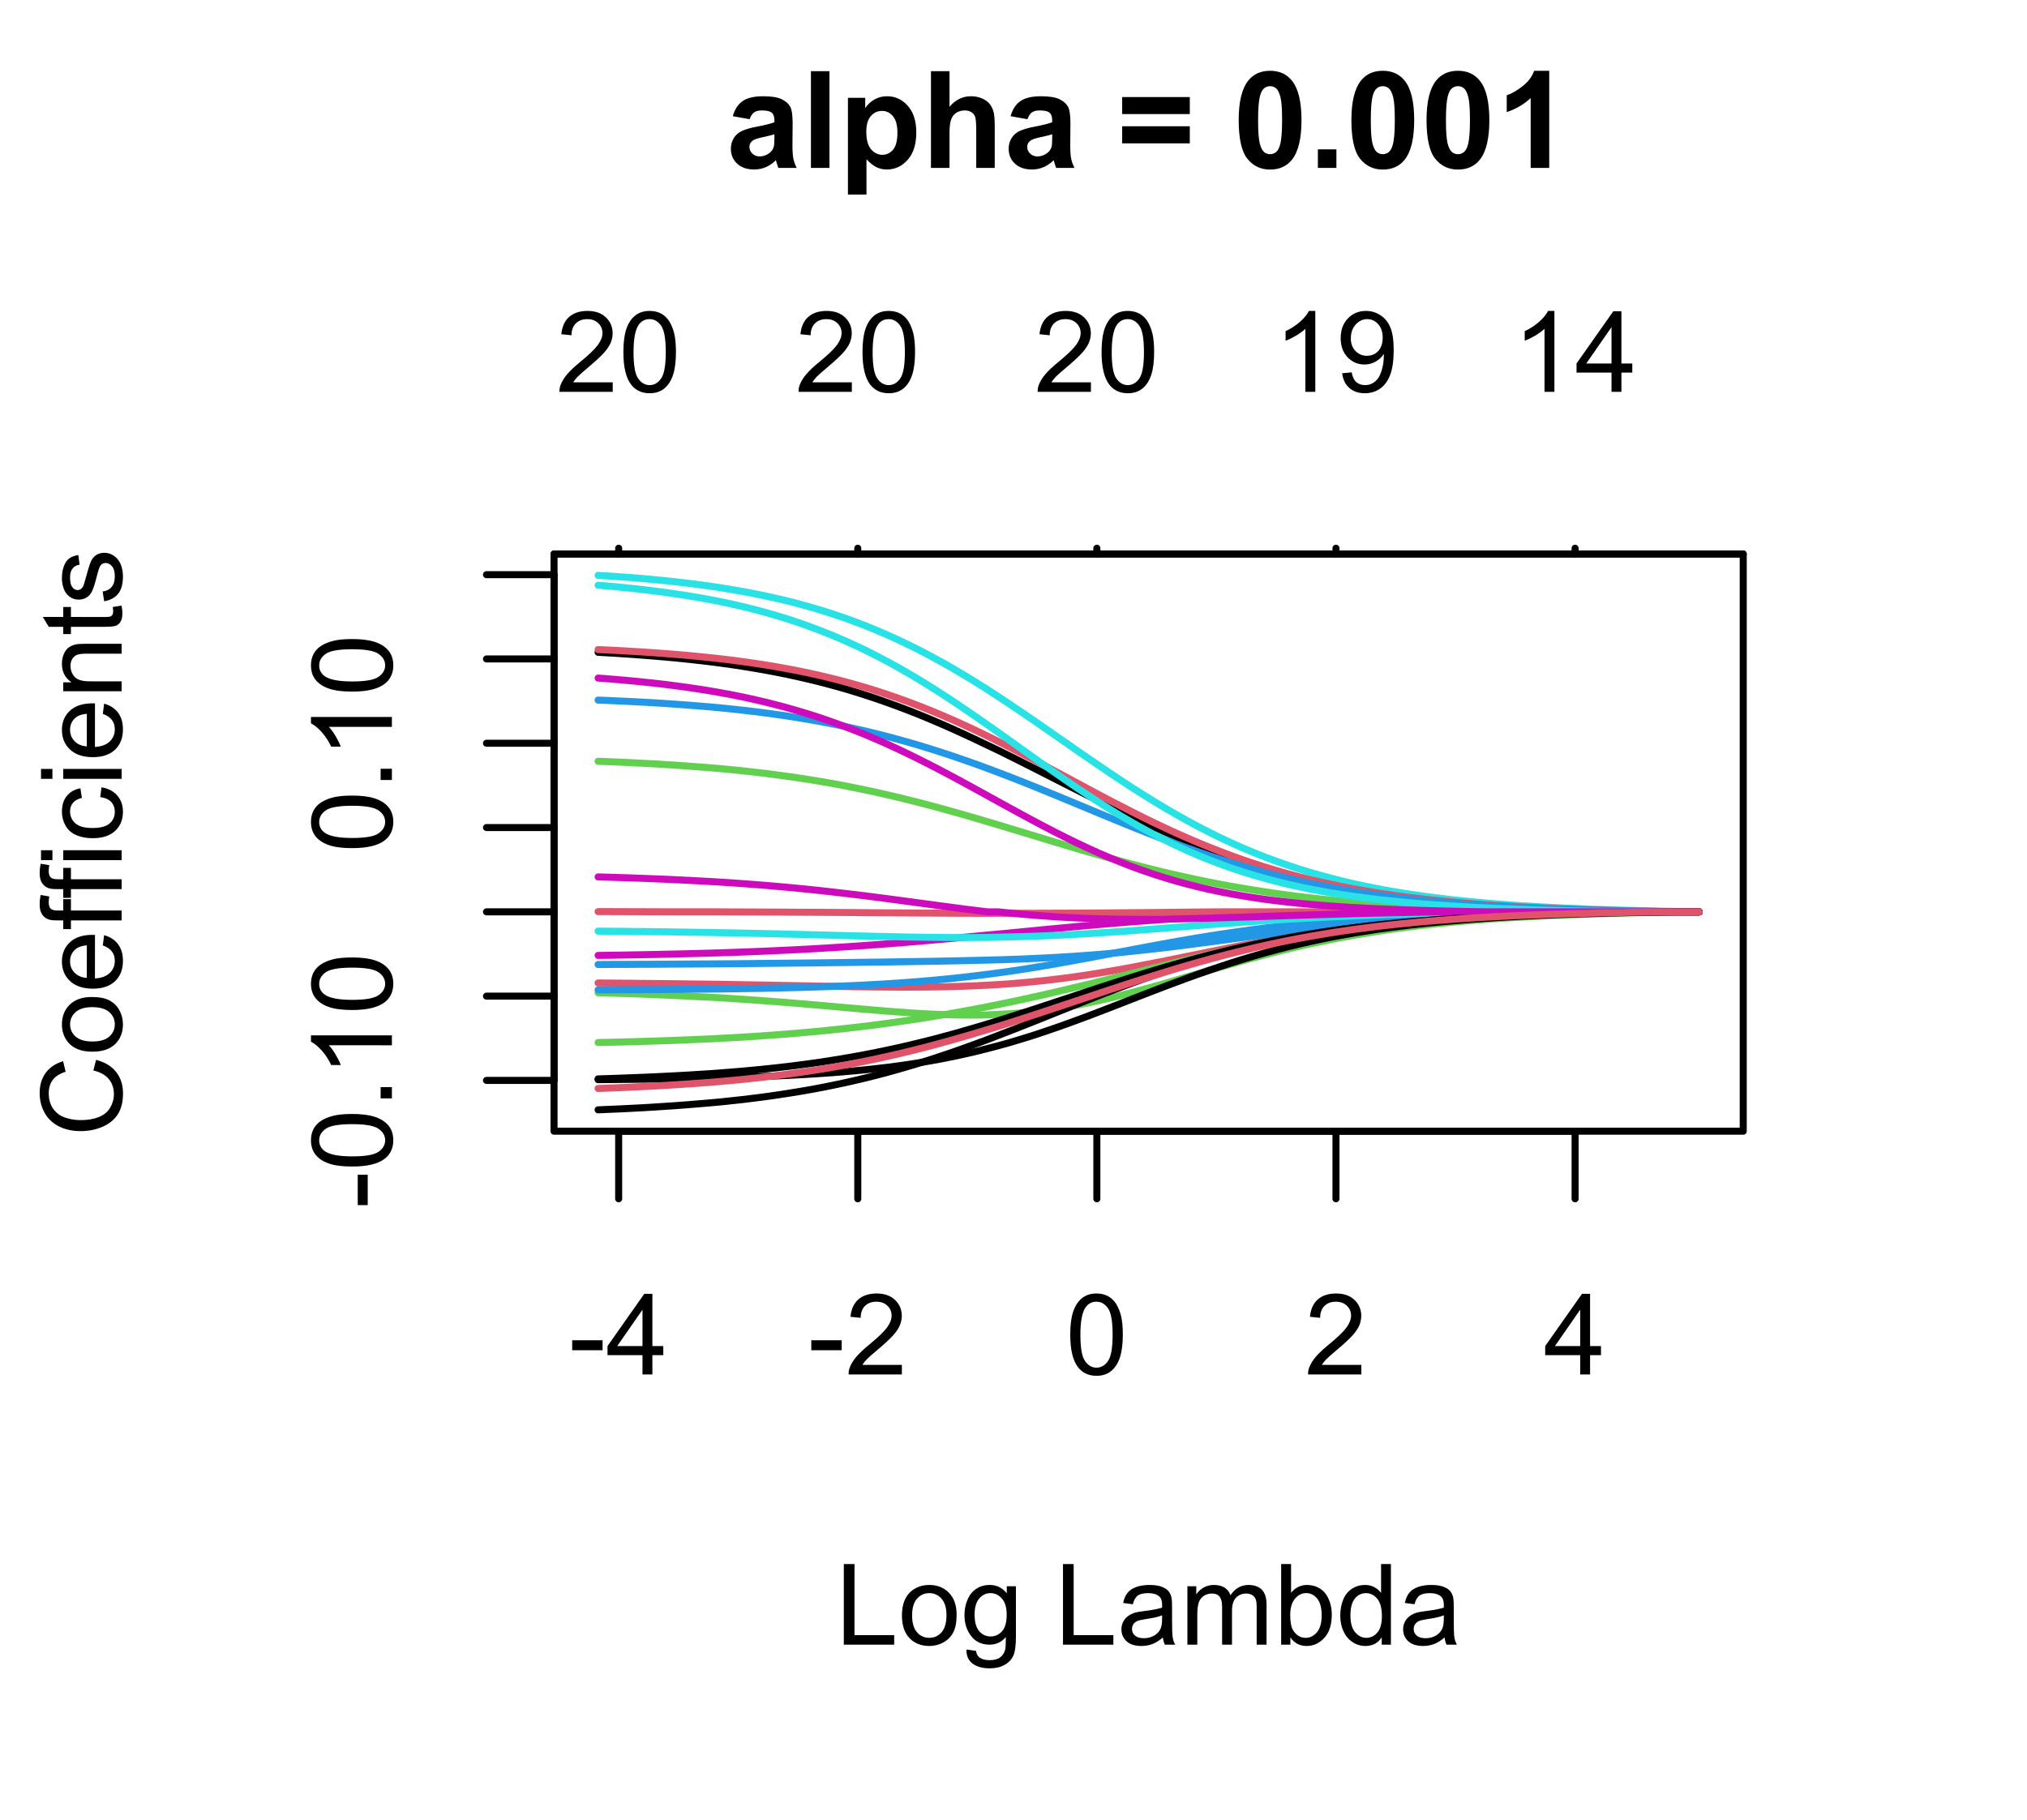 <?xml version="1.0" encoding="UTF-8"?>
<svg xmlns="http://www.w3.org/2000/svg" xmlns:xlink="http://www.w3.org/1999/xlink" width="216" height="194" viewBox="0 0 216 194">
<defs>
<g>
<g id="glyph-0-0">
<path d="M 0.383 -2.578 L 0.383 -3.641 L 3.621 -3.641 L 3.621 -2.578 Z M 0.383 -2.578 "/>
</g>
<g id="glyph-0-1">
<path d="M 3.879 0 L 3.879 -2.055 L 0.152 -2.055 L 0.152 -3.023 L 4.07 -8.59 L 4.934 -8.59 L 4.934 -3.023 L 6.094 -3.023 L 6.094 -2.055 L 4.934 -2.055 L 4.934 0 L 3.879 0 M 3.879 -3.023 L 3.879 -6.898 L 1.188 -3.023 Z M 3.879 -3.023 "/>
</g>
<g id="glyph-0-2">
<path d="M 6.039 -1.016 L 6.039 0 L 0.363 0 C 0.355 -0.254 0.395 -0.5 0.484 -0.734 C 0.629 -1.117 0.863 -1.5 1.18 -1.875 C 1.5 -2.25 1.957 -2.684 2.562 -3.176 C 3.492 -3.941 4.125 -4.547 4.453 -4.996 C 4.781 -5.441 4.945 -5.867 4.945 -6.266 C 4.945 -6.68 4.797 -7.035 4.496 -7.32 C 4.199 -7.609 3.809 -7.75 3.328 -7.75 C 2.82 -7.75 2.414 -7.602 2.109 -7.297 C 1.805 -6.992 1.648 -6.57 1.648 -6.031 L 0.562 -6.141 C 0.637 -6.949 0.918 -7.566 1.398 -7.988 C 1.883 -8.414 2.535 -8.625 3.352 -8.625 C 4.176 -8.625 4.828 -8.398 5.309 -7.938 C 5.789 -7.484 6.031 -6.914 6.031 -6.242 C 6.031 -5.895 5.957 -5.559 5.82 -5.227 C 5.676 -4.895 5.445 -4.543 5.117 -4.18 C 4.793 -3.809 4.25 -3.305 3.492 -2.664 C 2.859 -2.133 2.453 -1.773 2.273 -1.586 C 2.094 -1.395 1.945 -1.203 1.828 -1.016 Z M 6.039 -1.016 "/>
</g>
<g id="glyph-0-3">
<path d="M 0.5 -4.234 C 0.5 -5.25 0.602 -6.07 0.812 -6.688 C 1.02 -7.309 1.332 -7.785 1.742 -8.121 C 2.156 -8.457 2.672 -8.625 3.297 -8.625 C 3.758 -8.625 4.164 -8.531 4.512 -8.348 C 4.859 -8.16 5.145 -7.895 5.375 -7.543 C 5.598 -7.195 5.777 -6.77 5.906 -6.266 C 6.035 -5.766 6.102 -5.086 6.102 -4.234 C 6.102 -3.227 5.996 -2.414 5.789 -1.797 C 5.582 -1.176 5.273 -0.699 4.859 -0.359 C 4.449 -0.023 3.926 0.148 3.297 0.148 C 2.469 0.148 1.82 -0.152 1.348 -0.742 C 0.781 -1.461 0.5 -2.621 0.5 -4.234 M 1.582 -4.234 C 1.582 -2.824 1.746 -1.887 2.078 -1.422 C 2.406 -0.953 2.812 -0.719 3.297 -0.719 C 3.781 -0.719 4.191 -0.953 4.52 -1.422 C 4.852 -1.891 5.016 -2.828 5.016 -4.234 C 5.016 -5.648 4.852 -6.59 4.52 -7.055 C 4.191 -7.52 3.781 -7.75 3.289 -7.75 C 2.801 -7.75 2.414 -7.547 2.125 -7.137 C 1.766 -6.613 1.582 -5.645 1.582 -4.234 Z M 1.582 -4.234 "/>
</g>
<g id="glyph-0-4">
<path d="M 0.879 0 L 0.879 -8.59 L 2.016 -8.59 L 2.016 -1.016 L 6.246 -1.016 L 6.246 0 Z M 0.879 0 "/>
</g>
<g id="glyph-0-5">
<path d="M 0.398 -3.109 C 0.398 -4.262 0.719 -5.117 1.359 -5.672 C 1.895 -6.133 2.547 -6.363 3.316 -6.363 C 4.172 -6.363 4.871 -6.082 5.414 -5.523 C 5.957 -4.961 6.227 -4.188 6.227 -3.199 C 6.227 -2.398 6.109 -1.77 5.867 -1.309 C 5.629 -0.852 5.277 -0.492 4.82 -0.242 C 4.359 0.012 3.859 0.141 3.316 0.141 C 2.445 0.141 1.742 -0.141 1.203 -0.695 C 0.668 -1.254 0.398 -2.059 0.398 -3.109 M 1.484 -3.109 C 1.484 -2.312 1.656 -1.719 2.004 -1.32 C 2.352 -0.926 2.789 -0.727 3.316 -0.727 C 3.84 -0.727 4.273 -0.926 4.625 -1.324 C 4.969 -1.723 5.145 -2.328 5.145 -3.148 C 5.145 -3.914 4.969 -4.5 4.621 -4.895 C 4.27 -5.293 3.836 -5.492 3.316 -5.492 C 2.789 -5.492 2.352 -5.293 2.004 -4.898 C 1.656 -4.504 1.484 -3.906 1.484 -3.109 Z M 1.484 -3.109 "/>
</g>
<g id="glyph-0-6">
<path d="M 0.598 0.516 L 1.625 0.668 C 1.664 0.984 1.785 1.215 1.98 1.359 C 2.242 1.555 2.598 1.652 3.055 1.652 C 3.539 1.652 3.918 1.555 4.184 1.359 C 4.449 1.164 4.629 0.891 4.723 0.539 C 4.777 0.324 4.801 -0.129 4.797 -0.812 C 4.336 -0.273 3.762 0 3.078 0 C 2.219 0 1.559 -0.309 1.09 -0.926 C 0.621 -1.543 0.387 -2.281 0.387 -3.148 C 0.387 -3.738 0.492 -4.289 0.711 -4.789 C 0.922 -5.293 1.234 -5.68 1.645 -5.953 C 2.051 -6.227 2.531 -6.363 3.082 -6.363 C 3.816 -6.363 4.422 -6.066 4.898 -5.473 L 4.898 -6.223 L 5.871 -6.223 L 5.871 -0.844 C 5.871 0.125 5.773 0.812 5.574 1.215 C 5.379 1.621 5.066 1.938 4.637 2.172 C 4.211 2.406 3.684 2.523 3.059 2.523 C 2.316 2.523 1.719 2.359 1.258 2.023 C 0.805 1.691 0.582 1.188 0.598 0.516 M 1.469 -3.223 C 1.469 -2.406 1.633 -1.812 1.957 -1.438 C 2.281 -1.062 2.688 -0.875 3.176 -0.875 C 3.66 -0.875 4.066 -1.059 4.395 -1.434 C 4.723 -1.805 4.887 -2.391 4.887 -3.188 C 4.887 -3.949 4.719 -4.523 4.379 -4.91 C 4.043 -5.297 3.633 -5.492 3.156 -5.492 C 2.688 -5.492 2.289 -5.301 1.961 -4.918 C 1.633 -4.539 1.469 -3.973 1.469 -3.223 Z M 1.469 -3.223 "/>
</g>
<g id="glyph-0-7">
</g>
<g id="glyph-0-8">
<path d="M 4.852 -0.766 C 4.461 -0.434 4.086 -0.199 3.723 -0.062 C 3.363 0.07 2.973 0.141 2.562 0.141 C 1.875 0.141 1.352 -0.027 0.984 -0.359 C 0.617 -0.695 0.434 -1.121 0.434 -1.641 C 0.434 -1.945 0.504 -2.223 0.641 -2.477 C 0.781 -2.727 0.961 -2.93 1.188 -3.082 C 1.41 -3.234 1.664 -3.348 1.945 -3.43 C 2.152 -3.48 2.465 -3.535 2.883 -3.586 C 3.734 -3.688 4.359 -3.809 4.766 -3.949 C 4.766 -4.094 4.77 -4.184 4.77 -4.227 C 4.77 -4.652 4.672 -4.957 4.469 -5.133 C 4.203 -5.371 3.801 -5.492 3.27 -5.492 C 2.773 -5.492 2.406 -5.402 2.172 -5.23 C 1.934 -5.055 1.758 -4.746 1.648 -4.305 L 0.617 -4.445 C 0.707 -4.887 0.863 -5.246 1.078 -5.516 C 1.293 -5.789 1.602 -5.996 2.008 -6.145 C 2.414 -6.289 2.887 -6.363 3.422 -6.363 C 3.953 -6.363 4.383 -6.301 4.719 -6.176 C 5.047 -6.051 5.293 -5.895 5.449 -5.703 C 5.605 -5.516 5.715 -5.273 5.777 -4.984 C 5.812 -4.805 5.828 -4.484 5.828 -4.016 L 5.828 -2.609 C 5.828 -1.629 5.852 -1.008 5.898 -0.746 C 5.941 -0.488 6.031 -0.238 6.164 0 L 5.062 0 C 4.953 -0.219 4.883 -0.477 4.852 -0.766 M 4.766 -3.125 C 4.379 -2.965 3.805 -2.832 3.039 -2.727 C 2.605 -2.66 2.301 -2.59 2.121 -2.516 C 1.941 -2.434 1.801 -2.32 1.703 -2.172 C 1.605 -2.02 1.559 -1.852 1.559 -1.672 C 1.559 -1.387 1.664 -1.152 1.879 -0.969 C 2.09 -0.781 2.402 -0.684 2.812 -0.688 C 3.219 -0.684 3.578 -0.773 3.898 -0.953 C 4.211 -1.129 4.445 -1.371 4.594 -1.68 C 4.707 -1.918 4.762 -2.27 4.766 -2.734 Z M 4.766 -3.125 "/>
</g>
<g id="glyph-0-9">
<path d="M 0.789 0 L 0.789 -6.223 L 1.734 -6.223 L 1.734 -5.352 C 1.93 -5.656 2.188 -5.898 2.516 -6.086 C 2.836 -6.27 3.207 -6.363 3.621 -6.363 C 4.082 -6.363 4.461 -6.266 4.754 -6.078 C 5.051 -5.883 5.258 -5.617 5.379 -5.273 C 5.871 -6 6.512 -6.363 7.301 -6.363 C 7.918 -6.363 8.391 -6.191 8.727 -5.852 C 9.055 -5.508 9.223 -4.98 9.223 -4.273 L 9.223 0 L 8.172 0 L 8.172 -3.922 C 8.172 -4.34 8.141 -4.645 8.07 -4.832 C 8.004 -5.016 7.879 -5.164 7.699 -5.281 C 7.52 -5.391 7.309 -5.449 7.066 -5.449 C 6.629 -5.449 6.266 -5.305 5.977 -5.012 C 5.688 -4.723 5.543 -4.254 5.543 -3.617 L 5.543 0 L 4.488 0 L 4.488 -4.043 C 4.488 -4.512 4.402 -4.863 4.23 -5.098 C 4.059 -5.332 3.777 -5.449 3.387 -5.449 C 3.09 -5.449 2.816 -5.371 2.562 -5.215 C 2.312 -5.059 2.129 -4.828 2.016 -4.531 C 1.902 -4.227 1.844 -3.793 1.844 -3.227 L 1.844 0 Z M 0.789 0 "/>
</g>
<g id="glyph-0-10">
<path d="M 1.766 0 L 0.785 0 L 0.785 -8.59 L 1.84 -8.59 L 1.84 -5.523 C 2.285 -6.082 2.852 -6.363 3.547 -6.363 C 3.926 -6.363 4.289 -6.285 4.633 -6.133 C 4.973 -5.977 5.254 -5.762 5.477 -5.48 C 5.695 -5.203 5.867 -4.863 5.992 -4.469 C 6.117 -4.074 6.18 -3.652 6.18 -3.203 C 6.18 -2.141 5.918 -1.312 5.391 -0.734 C 4.863 -0.152 4.23 0.141 3.492 0.141 C 2.758 0.141 2.18 -0.168 1.766 -0.781 L 1.766 0 M 1.75 -3.156 C 1.75 -2.41 1.852 -1.871 2.055 -1.539 C 2.387 -1 2.836 -0.727 3.406 -0.727 C 3.863 -0.727 4.262 -0.926 4.602 -1.328 C 4.934 -1.727 5.102 -2.324 5.102 -3.117 C 5.102 -3.93 4.941 -4.531 4.621 -4.914 C 4.297 -5.305 3.906 -5.496 3.453 -5.496 C 2.988 -5.496 2.59 -5.297 2.258 -4.895 C 1.922 -4.496 1.75 -3.914 1.75 -3.156 Z M 1.75 -3.156 "/>
</g>
<g id="glyph-0-11">
<path d="M 4.828 0 L 4.828 -0.785 C 4.434 -0.168 3.852 0.141 3.086 0.141 C 2.59 0.141 2.137 0.004 1.719 -0.27 C 1.305 -0.543 0.98 -0.926 0.754 -1.414 C 0.523 -1.906 0.41 -2.469 0.41 -3.105 C 0.41 -3.727 0.512 -4.289 0.719 -4.797 C 0.926 -5.301 1.238 -5.688 1.652 -5.961 C 2.066 -6.227 2.527 -6.363 3.039 -6.363 C 3.414 -6.363 3.75 -6.285 4.043 -6.125 C 4.336 -5.969 4.574 -5.762 4.758 -5.508 L 4.758 -8.59 L 5.805 -8.59 L 5.805 0 L 4.828 0 M 1.492 -3.105 C 1.492 -2.309 1.66 -1.711 2 -1.32 C 2.332 -0.922 2.73 -0.727 3.188 -0.727 C 3.648 -0.727 4.039 -0.914 4.363 -1.293 C 4.684 -1.668 4.844 -2.242 4.844 -3.016 C 4.844 -3.867 4.68 -4.492 4.352 -4.891 C 4.023 -5.289 3.621 -5.492 3.141 -5.492 C 2.672 -5.492 2.281 -5.297 1.965 -4.914 C 1.652 -4.531 1.492 -3.93 1.492 -3.105 Z M 1.492 -3.105 "/>
</g>
<g id="glyph-0-12">
<path d="M 4.469 0 L 3.414 0 L 3.414 -6.719 C 3.16 -6.477 2.828 -6.234 2.418 -5.992 C 2.004 -5.75 1.633 -5.57 1.305 -5.449 L 1.305 -6.469 C 1.895 -6.746 2.41 -7.082 2.852 -7.477 C 3.293 -7.871 3.605 -8.254 3.789 -8.625 L 4.469 -8.625 Z M 4.469 0 "/>
</g>
<g id="glyph-0-13">
<path d="M 0.656 -1.984 L 1.672 -2.078 C 1.754 -1.602 1.918 -1.258 2.164 -1.043 C 2.402 -0.828 2.715 -0.719 3.094 -0.719 C 3.418 -0.719 3.703 -0.793 3.945 -0.945 C 4.191 -1.09 4.391 -1.289 4.547 -1.539 C 4.703 -1.785 4.832 -2.121 4.938 -2.543 C 5.043 -2.965 5.098 -3.395 5.098 -3.832 C 5.098 -3.879 5.094 -3.949 5.094 -4.043 C 4.883 -3.707 4.594 -3.434 4.227 -3.227 C 3.863 -3.016 3.465 -2.914 3.039 -2.914 C 2.328 -2.914 1.727 -3.172 1.234 -3.688 C 0.742 -4.203 0.5 -4.883 0.5 -5.727 C 0.5 -6.594 0.754 -7.297 1.27 -7.828 C 1.781 -8.359 2.426 -8.625 3.199 -8.625 C 3.758 -8.625 4.27 -8.473 4.73 -8.172 C 5.195 -7.871 5.547 -7.445 5.785 -6.887 C 6.027 -6.332 6.148 -5.523 6.148 -4.469 C 6.148 -3.371 6.027 -2.5 5.789 -1.848 C 5.551 -1.199 5.195 -0.703 4.727 -0.363 C 4.254 -0.023 3.703 0.148 3.07 0.148 C 2.398 0.148 1.848 -0.039 1.422 -0.414 C 0.996 -0.785 0.742 -1.309 0.656 -1.984 M 4.977 -5.777 C 4.973 -6.383 4.812 -6.863 4.492 -7.219 C 4.168 -7.574 3.781 -7.75 3.328 -7.75 C 2.859 -7.75 2.449 -7.559 2.102 -7.18 C 1.754 -6.793 1.582 -6.297 1.582 -5.688 C 1.582 -5.141 1.746 -4.699 2.078 -4.355 C 2.406 -4.016 2.812 -3.844 3.297 -3.844 C 3.785 -3.844 4.188 -4.016 4.504 -4.355 C 4.816 -4.699 4.973 -5.172 4.977 -5.777 Z M 4.977 -5.777 "/>
</g>
<g id="glyph-1-0">
<path d="M -2.578 -0.383 L -3.641 -0.383 L -3.641 -3.621 L -2.578 -3.621 Z M -2.578 -0.383 "/>
</g>
<g id="glyph-1-1">
<path d="M -4.234 -0.5 C -5.25 -0.5 -6.07 -0.602 -6.688 -0.812 C -7.309 -1.02 -7.785 -1.332 -8.121 -1.742 C -8.457 -2.156 -8.625 -2.672 -8.625 -3.301 C -8.625 -3.758 -8.531 -4.164 -8.348 -4.512 C -8.16 -4.859 -7.895 -5.145 -7.543 -5.375 C -7.195 -5.598 -6.77 -5.777 -6.266 -5.906 C -5.766 -6.035 -5.086 -6.102 -4.234 -6.102 C -3.227 -6.102 -2.414 -5.996 -1.797 -5.789 C -1.176 -5.582 -0.699 -5.273 -0.359 -4.859 C -0.023 -4.449 0.148 -3.926 0.148 -3.297 C 0.148 -2.469 -0.152 -1.82 -0.742 -1.348 C -1.461 -0.781 -2.621 -0.5 -4.234 -0.5 M -4.234 -1.582 C -2.824 -1.582 -1.887 -1.746 -1.422 -2.078 C -0.953 -2.406 -0.719 -2.812 -0.719 -3.297 C -0.719 -3.781 -0.953 -4.191 -1.422 -4.52 C -1.891 -4.852 -2.828 -5.016 -4.234 -5.016 C -5.648 -5.016 -6.59 -4.852 -7.055 -4.52 C -7.52 -4.191 -7.75 -3.781 -7.75 -3.289 C -7.75 -2.801 -7.547 -2.414 -7.137 -2.129 C -6.613 -1.766 -5.645 -1.582 -4.234 -1.582 Z M -4.234 -1.582 "/>
</g>
<g id="glyph-1-2">
<path d="M 0 -1.09 L -1.203 -1.09 L -1.199 -2.289 L 0 -2.289 Z M 0 -1.09 "/>
</g>
<g id="glyph-1-3">
<path d="M 0 -4.469 L 0 -3.414 L -6.719 -3.418 C -6.477 -3.16 -6.234 -2.828 -5.992 -2.418 C -5.75 -2.004 -5.57 -1.637 -5.449 -1.309 L -6.469 -1.309 C -6.746 -1.895 -7.082 -2.41 -7.477 -2.855 C -7.871 -3.293 -8.254 -3.605 -8.625 -3.793 L -8.625 -4.473 Z M 0 -4.469 "/>
</g>
<g id="glyph-1-4">
<path d="M -3.012 -7.055 L -2.723 -8.191 C -1.789 -7.953 -1.078 -7.523 -0.59 -6.906 C -0.098 -6.285 0.148 -5.527 0.148 -4.633 C 0.148 -3.711 -0.043 -2.957 -0.418 -2.375 C -0.797 -1.797 -1.344 -1.355 -2.055 -1.051 C -2.77 -0.75 -3.539 -0.598 -4.359 -0.598 C -5.254 -0.598 -6.035 -0.77 -6.699 -1.109 C -7.367 -1.453 -7.871 -1.938 -8.219 -2.57 C -8.562 -3.199 -8.734 -3.895 -8.734 -4.652 C -8.734 -5.512 -8.516 -6.234 -8.078 -6.82 C -7.641 -7.406 -7.027 -7.812 -6.234 -8.047 L -5.969 -6.926 C -6.594 -6.727 -7.051 -6.438 -7.336 -6.059 C -7.621 -5.68 -7.766 -5.203 -7.766 -4.629 C -7.766 -3.969 -7.605 -3.418 -7.289 -2.973 C -6.973 -2.531 -6.547 -2.219 -6.016 -2.039 C -5.48 -1.859 -4.93 -1.77 -4.367 -1.77 C -3.633 -1.77 -2.996 -1.875 -2.453 -2.09 C -1.906 -2.301 -1.5 -2.633 -1.23 -3.082 C -0.961 -3.531 -0.824 -4.016 -0.824 -4.539 C -0.824 -5.176 -1.008 -5.715 -1.375 -6.156 C -1.742 -6.598 -2.289 -6.898 -3.012 -7.055 Z M -3.012 -7.055 "/>
</g>
<g id="glyph-1-5">
<path d="M -3.109 -0.398 C -4.262 -0.398 -5.117 -0.719 -5.672 -1.359 C -6.133 -1.895 -6.363 -2.547 -6.363 -3.316 C -6.363 -4.172 -6.082 -4.871 -5.523 -5.414 C -4.961 -5.957 -4.188 -6.227 -3.199 -6.227 C -2.398 -6.227 -1.77 -6.109 -1.309 -5.867 C -0.852 -5.629 -0.492 -5.277 -0.238 -4.82 C 0.012 -4.359 0.141 -3.859 0.141 -3.316 C 0.141 -2.445 -0.141 -1.742 -0.695 -1.203 C -1.254 -0.668 -2.059 -0.398 -3.109 -0.398 M -3.109 -1.484 C -2.312 -1.484 -1.719 -1.656 -1.32 -2.004 C -0.926 -2.352 -0.727 -2.789 -0.727 -3.316 C -0.727 -3.84 -0.926 -4.273 -1.324 -4.625 C -1.723 -4.969 -2.328 -5.145 -3.145 -5.145 C -3.914 -5.145 -4.5 -4.969 -4.895 -4.621 C -5.293 -4.27 -5.492 -3.836 -5.492 -3.316 C -5.492 -2.789 -5.293 -2.352 -4.898 -2.004 C -4.504 -1.656 -3.906 -1.484 -3.109 -1.484 Z M -3.109 -1.484 "/>
</g>
<g id="glyph-1-6">
<path d="M -2.004 -5.051 L -1.867 -6.141 C -1.23 -5.969 -0.738 -5.648 -0.387 -5.188 C -0.035 -4.719 0.141 -4.125 0.141 -3.406 C 0.141 -2.492 -0.141 -1.773 -0.699 -1.238 C -1.262 -0.707 -2.047 -0.441 -3.059 -0.441 C -4.105 -0.441 -4.918 -0.711 -5.496 -1.25 C -6.074 -1.789 -6.363 -2.484 -6.363 -3.348 C -6.363 -4.18 -6.078 -4.859 -5.516 -5.383 C -4.945 -5.914 -4.148 -6.176 -3.121 -6.176 C -3.059 -6.176 -2.965 -6.172 -2.84 -6.172 L -2.844 -1.531 C -2.156 -1.566 -1.633 -1.762 -1.27 -2.109 C -0.906 -2.457 -0.727 -2.891 -0.727 -3.41 C -0.727 -3.797 -0.828 -4.125 -1.031 -4.398 C -1.234 -4.672 -1.559 -4.891 -2.004 -5.051 M -3.711 -1.59 L -3.707 -5.062 C -4.23 -5.016 -4.625 -4.883 -4.887 -4.664 C -5.293 -4.328 -5.496 -3.891 -5.496 -3.359 C -5.496 -2.871 -5.332 -2.465 -5.008 -2.137 C -4.684 -1.805 -4.25 -1.625 -3.711 -1.59 Z M -3.711 -1.59 "/>
</g>
<g id="glyph-1-7">
<path d="M 0 -1.043 L -5.402 -1.043 L -5.402 -0.113 L -6.223 -0.113 L -6.223 -1.043 L -6.883 -1.043 C -7.301 -1.043 -7.613 -1.078 -7.816 -1.156 C -8.09 -1.254 -8.312 -1.434 -8.48 -1.691 C -8.652 -1.945 -8.734 -2.305 -8.734 -2.766 C -8.734 -3.062 -8.703 -3.391 -8.633 -3.75 L -7.711 -3.594 C -7.75 -3.371 -7.77 -3.164 -7.77 -2.973 C -7.77 -2.648 -7.699 -2.422 -7.562 -2.293 C -7.426 -2.156 -7.172 -2.094 -6.797 -2.094 L -6.223 -2.094 L -6.223 -3.305 L -5.402 -3.305 L -5.402 -2.094 L 0 -2.094 Z M 0 -1.043 "/>
</g>
<g id="glyph-1-8">
<path d="M -7.375 -0.797 L -8.59 -0.797 L -8.59 -1.852 L -7.375 -1.852 L -7.375 -0.797 M 0 -0.797 L -6.223 -0.797 L -6.223 -1.852 L 0 -1.852 Z M 0 -0.797 "/>
</g>
<g id="glyph-1-9">
<path d="M -2.277 -4.852 L -2.145 -5.891 C -1.43 -5.773 -0.871 -5.484 -0.465 -5.02 C -0.062 -4.551 0.141 -3.977 0.141 -3.297 C 0.141 -2.445 -0.137 -1.762 -0.695 -1.246 C -1.25 -0.727 -2.047 -0.469 -3.086 -0.469 C -3.758 -0.469 -4.348 -0.582 -4.852 -0.805 C -5.355 -1.027 -5.734 -1.363 -5.984 -1.82 C -6.238 -2.273 -6.363 -2.77 -6.363 -3.305 C -6.363 -3.98 -6.191 -4.531 -5.852 -4.961 C -5.508 -5.391 -5.023 -5.668 -4.395 -5.789 L -4.234 -4.766 C -4.652 -4.664 -4.969 -4.492 -5.18 -4.246 C -5.391 -3.996 -5.496 -3.699 -5.496 -3.348 C -5.496 -2.812 -5.305 -2.383 -4.926 -2.051 C -4.543 -1.719 -3.941 -1.555 -3.117 -1.555 C -2.281 -1.555 -1.672 -1.711 -1.293 -2.031 C -0.918 -2.352 -0.727 -2.77 -0.727 -3.289 C -0.727 -3.699 -0.852 -4.047 -1.105 -4.324 C -1.359 -4.602 -1.75 -4.777 -2.277 -4.852 Z M -2.277 -4.852 "/>
</g>
<g id="glyph-1-10">
<path d="M 0 -0.789 L -6.223 -0.793 L -6.223 -1.742 L -5.336 -1.742 C -6.02 -2.195 -6.363 -2.855 -6.363 -3.723 C -6.363 -4.094 -6.297 -4.441 -6.16 -4.754 C -6.027 -5.07 -5.848 -5.305 -5.633 -5.461 C -5.41 -5.617 -5.152 -5.727 -4.852 -5.789 C -4.656 -5.828 -4.312 -5.848 -3.824 -5.848 L 0 -5.848 L 0 -4.793 L -3.785 -4.793 C -4.215 -4.793 -4.535 -4.75 -4.75 -4.672 C -4.961 -4.586 -5.133 -4.441 -5.258 -4.234 C -5.387 -4.023 -5.449 -3.781 -5.449 -3.5 C -5.449 -3.047 -5.305 -2.66 -5.023 -2.336 C -4.734 -2.008 -4.195 -1.848 -3.398 -1.848 L 0 -1.844 Z M 0 -0.789 "/>
</g>
<g id="glyph-1-11">
<path d="M -0.941 -3.094 L -0.012 -3.246 C 0.051 -2.949 0.082 -2.684 0.082 -2.449 C 0.082 -2.066 0.02 -1.77 -0.098 -1.559 C -0.219 -1.348 -0.379 -1.199 -0.578 -1.113 C -0.773 -1.027 -1.188 -0.984 -1.82 -0.984 L -5.402 -0.984 L -5.402 -0.211 L -6.223 -0.211 L -6.223 -0.984 L -7.766 -0.984 L -8.398 -2.035 L -6.223 -2.035 L -6.223 -3.094 L -5.402 -3.094 L -5.402 -2.035 L -1.762 -2.031 C -1.461 -2.031 -1.27 -2.051 -1.184 -2.09 C -1.098 -2.125 -1.027 -2.188 -0.977 -2.27 C -0.926 -2.355 -0.902 -2.473 -0.902 -2.633 C -0.902 -2.75 -0.914 -2.902 -0.941 -3.094 Z M -0.941 -3.094 "/>
</g>
<g id="glyph-1-12">
<path d="M -1.859 -0.371 L -2.023 -1.414 C -1.602 -1.469 -1.281 -1.633 -1.059 -1.902 C -0.836 -2.168 -0.727 -2.543 -0.727 -3.023 C -0.727 -3.508 -0.824 -3.867 -1.023 -4.102 C -1.219 -4.336 -1.449 -4.453 -1.715 -4.453 C -1.953 -4.453 -2.141 -4.348 -2.277 -4.141 C -2.371 -3.996 -2.492 -3.641 -2.637 -3.062 C -2.832 -2.289 -3 -1.754 -3.145 -1.457 C -3.285 -1.156 -3.484 -0.93 -3.734 -0.777 C -3.988 -0.621 -4.266 -0.547 -4.57 -0.547 C -4.848 -0.547 -5.105 -0.609 -5.34 -0.734 C -5.578 -0.863 -5.773 -1.035 -5.93 -1.254 C -6.051 -1.418 -6.152 -1.641 -6.238 -1.926 C -6.32 -2.207 -6.363 -2.512 -6.363 -2.836 C -6.363 -3.324 -6.293 -3.754 -6.152 -4.121 C -6.012 -4.492 -5.82 -4.762 -5.582 -4.938 C -5.34 -5.113 -5.02 -5.234 -4.617 -5.305 L -4.477 -4.273 C -4.797 -4.227 -5.047 -4.09 -5.227 -3.863 C -5.406 -3.641 -5.496 -3.324 -5.496 -2.914 C -5.496 -2.426 -5.414 -2.082 -5.258 -1.875 C -5.094 -1.668 -4.906 -1.566 -4.695 -1.566 C -4.555 -1.566 -4.434 -1.605 -4.324 -1.695 C -4.211 -1.777 -4.117 -1.914 -4.043 -2.098 C -4.004 -2.203 -3.914 -2.516 -3.773 -3.031 C -3.574 -3.773 -3.41 -4.297 -3.285 -4.59 C -3.156 -4.887 -2.973 -5.117 -2.73 -5.285 C -2.488 -5.453 -2.188 -5.535 -1.828 -5.539 C -1.477 -5.535 -1.145 -5.434 -0.836 -5.23 C -0.523 -5.023 -0.285 -4.727 -0.113 -4.344 C 0.055 -3.953 0.141 -3.516 0.141 -3.031 C 0.141 -2.219 -0.027 -1.605 -0.363 -1.18 C -0.699 -0.758 -1.199 -0.488 -1.859 -0.371 Z M -1.859 -0.371 "/>
</g>
<g id="glyph-2-0">
<path d="M 2.512 -5.188 L 0.719 -5.512 C 0.918 -6.234 1.266 -6.77 1.758 -7.117 C 2.25 -7.461 2.98 -7.637 3.953 -7.637 C 4.832 -7.637 5.488 -7.531 5.922 -7.324 C 6.352 -7.113 6.656 -6.848 6.832 -6.527 C 7.008 -6.207 7.094 -5.617 7.094 -4.762 L 7.074 -2.453 C 7.074 -1.797 7.105 -1.312 7.168 -1 C 7.23 -0.691 7.352 -0.355 7.523 0 L 5.57 0 C 5.516 -0.133 5.453 -0.324 5.379 -0.582 C 5.348 -0.699 5.324 -0.777 5.309 -0.816 C 4.973 -0.488 4.609 -0.242 4.227 -0.078 C 3.84 0.086 3.43 0.168 2.996 0.168 C 2.227 0.168 1.621 -0.039 1.176 -0.457 C 0.734 -0.875 0.512 -1.402 0.512 -2.039 C 0.512 -2.461 0.613 -2.836 0.816 -3.168 C 1.016 -3.496 1.301 -3.75 1.664 -3.926 C 2.027 -4.102 2.551 -4.258 3.234 -4.387 C 4.156 -4.562 4.797 -4.723 5.152 -4.871 L 5.152 -5.07 C 5.152 -5.449 5.059 -5.719 4.871 -5.883 C 4.684 -6.043 4.332 -6.125 3.812 -6.125 C 3.461 -6.125 3.184 -6.055 2.988 -5.918 C 2.793 -5.777 2.633 -5.535 2.512 -5.188 M 5.152 -3.586 C 4.902 -3.5 4.5 -3.402 3.953 -3.285 C 3.402 -3.168 3.043 -3.051 2.875 -2.938 C 2.617 -2.758 2.488 -2.523 2.488 -2.242 C 2.488 -1.965 2.594 -1.727 2.797 -1.527 C 3.004 -1.324 3.266 -1.223 3.586 -1.223 C 3.941 -1.223 4.281 -1.34 4.605 -1.574 C 4.844 -1.754 5 -1.973 5.078 -2.23 C 5.129 -2.398 5.152 -2.719 5.152 -3.191 Z M 5.152 -3.586 "/>
</g>
<g id="glyph-2-1">
<path d="M 1.035 0 L 1.035 -10.309 L 3.008 -10.309 L 3.008 0 Z M 1.035 0 "/>
</g>
<g id="glyph-2-2">
<path d="M 0.977 -7.469 L 2.82 -7.469 L 2.82 -6.371 C 3.059 -6.746 3.383 -7.051 3.789 -7.285 C 4.199 -7.52 4.648 -7.637 5.148 -7.637 C 6.016 -7.637 6.75 -7.297 7.355 -6.617 C 7.961 -5.938 8.262 -4.988 8.262 -3.777 C 8.262 -2.527 7.957 -1.559 7.348 -0.867 C 6.738 -0.176 6 0.168 5.133 0.168 C 4.719 0.168 4.348 0.086 4.012 -0.078 C 3.676 -0.242 3.324 -0.523 2.953 -0.922 L 2.953 2.84 L 0.977 2.84 L 0.977 -7.469 M 2.934 -3.859 C 2.934 -3.02 3.098 -2.402 3.43 -2 C 3.766 -1.598 4.168 -1.398 4.648 -1.398 C 5.105 -1.398 5.488 -1.582 5.793 -1.949 C 6.098 -2.32 6.25 -2.922 6.25 -3.762 C 6.25 -4.543 6.094 -5.125 5.781 -5.504 C 5.465 -5.887 5.078 -6.074 4.613 -6.074 C 4.129 -6.074 3.73 -5.887 3.41 -5.516 C 3.09 -5.145 2.934 -4.59 2.934 -3.859 Z M 2.934 -3.859 "/>
</g>
<g id="glyph-2-3">
<path d="M 3.004 -10.309 L 3.004 -6.52 C 3.641 -7.262 4.402 -7.637 5.289 -7.637 C 5.742 -7.637 6.152 -7.551 6.52 -7.383 C 6.883 -7.215 7.16 -7 7.344 -6.734 C 7.527 -6.473 7.656 -6.184 7.723 -5.863 C 7.793 -5.547 7.824 -5.051 7.824 -4.379 L 7.824 0 L 5.852 0 L 5.852 -3.945 C 5.852 -4.727 5.812 -5.223 5.738 -5.434 C 5.664 -5.645 5.531 -5.812 5.34 -5.938 C 5.148 -6.062 4.914 -6.125 4.625 -6.125 C 4.297 -6.125 4.004 -6.043 3.746 -5.887 C 3.488 -5.727 3.301 -5.484 3.18 -5.164 C 3.062 -4.844 3.004 -4.367 3.004 -3.742 L 3.004 0 L 1.027 0 L 1.027 -10.309 Z M 3.004 -10.309 "/>
</g>
<g id="glyph-2-4">
</g>
<g id="glyph-2-5">
<path d="M 0.598 -5.738 L 0.598 -7.551 L 7.805 -7.551 L 7.805 -5.738 L 0.598 -5.738 M 0.598 -2.617 L 0.598 -4.438 L 7.805 -4.438 L 7.805 -2.617 Z M 0.598 -2.617 "/>
</g>
<g id="glyph-2-6">
<path d="M 3.953 -10.352 C 4.949 -10.352 5.73 -9.992 6.293 -9.281 C 6.965 -8.438 7.297 -7.039 7.297 -5.082 C 7.297 -3.133 6.961 -1.73 6.285 -0.879 C 5.727 -0.176 4.949 0.176 3.953 0.176 C 2.949 0.176 2.141 -0.211 1.527 -0.98 C 0.91 -1.75 0.605 -3.125 0.605 -5.105 C 0.605 -7.047 0.941 -8.441 1.617 -9.297 C 2.176 -10 2.953 -10.352 3.953 -10.352 M 3.953 -8.711 C 3.711 -8.711 3.5 -8.637 3.312 -8.484 C 3.125 -8.332 2.98 -8.059 2.875 -7.664 C 2.738 -7.152 2.672 -6.293 2.672 -5.082 C 2.672 -3.875 2.734 -3.043 2.855 -2.59 C 2.977 -2.137 3.129 -1.836 3.316 -1.688 C 3.5 -1.539 3.711 -1.461 3.953 -1.461 C 4.191 -1.461 4.402 -1.539 4.59 -1.691 C 4.777 -1.844 4.926 -2.117 5.027 -2.512 C 5.164 -3.016 5.23 -3.875 5.23 -5.082 C 5.23 -6.293 5.172 -7.125 5.047 -7.574 C 4.926 -8.027 4.773 -8.332 4.586 -8.484 C 4.402 -8.637 4.191 -8.711 3.953 -8.711 Z M 3.953 -8.711 "/>
</g>
<g id="glyph-2-7">
<path d="M 1.035 0 L 1.035 -1.977 L 3.008 -1.977 L 3.008 0 Z M 1.035 0 "/>
</g>
<g id="glyph-2-8">
<path d="M 5.668 0 L 3.691 0 L 3.691 -7.445 C 2.969 -6.77 2.117 -6.273 1.141 -5.949 L 1.141 -7.742 C 1.656 -7.91 2.215 -8.23 2.82 -8.703 C 3.426 -9.172 3.84 -9.723 4.062 -10.352 L 5.668 -10.352 Z M 5.668 0 "/>
</g>
</g>
</defs>
<rect x="-21.6" y="-19.4" width="259.2" height="232.8" fill="rgb(100%, 100%, 100%)" fill-opacity="1"/>
<path fill="none" stroke-width="0.75" stroke-linecap="round" stroke-linejoin="round" stroke="rgb(0%, 0%, 0%)" stroke-opacity="1" stroke-miterlimit="10" d="M 181.066 97.18 L 177.512 97.18 L 176.324 97.168 L 173.957 97.121 L 172.77 97.094 L 171.586 97.062 L 170.398 97.027 L 169.215 96.992 L 168.031 96.953 L 166.844 96.91 L 165.66 96.863 L 164.473 96.812 L 163.289 96.758 L 162.105 96.695 L 160.918 96.629 L 159.734 96.559 L 158.547 96.477 L 157.363 96.391 L 156.18 96.297 L 154.992 96.195 L 153.809 96.086 L 152.621 95.969 L 151.438 95.836 L 150.25 95.695 L 149.066 95.547 L 147.883 95.383 L 146.695 95.207 L 145.512 95.016 L 144.324 94.812 L 143.141 94.59 L 141.957 94.355 L 140.77 94.105 L 139.586 93.836 L 138.398 93.551 L 137.215 93.246 L 136.031 92.926 L 134.844 92.586 L 133.66 92.227 L 132.473 91.848 L 131.289 91.449 L 130.105 91.031 L 128.918 90.594 L 127.734 90.141 L 126.547 89.668 L 125.363 89.18 L 124.18 88.676 L 122.992 88.152 L 121.809 87.617 L 120.621 87.066 L 119.438 86.504 L 118.25 85.934 L 117.066 85.352 L 115.883 84.762 L 114.695 84.164 L 113.512 83.566 L 112.324 82.961 L 109.957 81.758 L 108.77 81.16 L 107.586 80.566 L 106.398 79.98 L 105.215 79.418 L 104.031 78.852 L 102.844 78.297 L 101.66 77.758 L 100.473 77.23 L 99.289 76.723 L 98.105 76.23 L 96.918 75.758 L 95.734 75.309 L 94.547 74.875 L 93.363 74.461 L 92.18 74.07 L 90.992 73.695 L 89.809 73.344 L 88.621 73.012 L 87.438 72.699 L 86.25 72.406 L 85.066 72.133 L 83.883 71.875 L 82.695 71.637 L 81.512 71.414 L 80.324 71.207 L 79.141 71.016 L 77.957 70.836 L 76.77 70.672 L 75.586 70.52 L 74.398 70.379 L 73.215 70.25 L 72.031 70.129 L 70.844 70.02 L 69.66 69.918 L 68.473 69.824 L 67.289 69.738 L 66.105 69.66 L 64.918 69.586 L 63.734 69.52 "/>
<path fill="none" stroke-width="0.75" stroke-linecap="round" stroke-linejoin="round" stroke="rgb(0%, 0%, 0%)" stroke-opacity="1" stroke-miterlimit="10" d="M 65.926 120.559 L 167.844 120.559 "/>
<path fill="none" stroke-width="0.75" stroke-linecap="round" stroke-linejoin="round" stroke="rgb(0%, 0%, 0%)" stroke-opacity="1" stroke-miterlimit="10" d="M 65.926 120.559 L 65.926 127.762 "/>
<path fill="none" stroke-width="0.75" stroke-linecap="round" stroke-linejoin="round" stroke="rgb(0%, 0%, 0%)" stroke-opacity="1" stroke-miterlimit="10" d="M 91.406 120.559 L 91.406 127.762 "/>
<path fill="none" stroke-width="0.75" stroke-linecap="round" stroke-linejoin="round" stroke="rgb(0%, 0%, 0%)" stroke-opacity="1" stroke-miterlimit="10" d="M 116.883 120.559 L 116.883 127.762 "/>
<path fill="none" stroke-width="0.75" stroke-linecap="round" stroke-linejoin="round" stroke="rgb(0%, 0%, 0%)" stroke-opacity="1" stroke-miterlimit="10" d="M 142.363 120.559 L 142.363 127.762 "/>
<path fill="none" stroke-width="0.75" stroke-linecap="round" stroke-linejoin="round" stroke="rgb(0%, 0%, 0%)" stroke-opacity="1" stroke-miterlimit="10" d="M 167.844 120.559 L 167.844 127.762 "/>
<g fill="rgb(0%, 0%, 0%)" fill-opacity="1">
<use xlink:href="#glyph-0-0" x="60.59" y="146.48"/>
<use xlink:href="#glyph-0-1" x="64.586" y="146.48"/>
</g>
<g fill="rgb(0%, 0%, 0%)" fill-opacity="1">
<use xlink:href="#glyph-0-0" x="86.07" y="146.48"/>
<use xlink:href="#glyph-0-2" x="90.066" y="146.48"/>
</g>
<g fill="rgb(0%, 0%, 0%)" fill-opacity="1">
<use xlink:href="#glyph-0-3" x="113.547" y="146.48"/>
</g>
<g fill="rgb(0%, 0%, 0%)" fill-opacity="1">
<use xlink:href="#glyph-0-2" x="139.027" y="146.48"/>
</g>
<g fill="rgb(0%, 0%, 0%)" fill-opacity="1">
<use xlink:href="#glyph-0-1" x="164.508" y="146.48"/>
</g>
<path fill="none" stroke-width="0.75" stroke-linecap="round" stroke-linejoin="round" stroke="rgb(0%, 0%, 0%)" stroke-opacity="1" stroke-miterlimit="10" d="M 59.039 115.145 L 59.039 61.246 "/>
<path fill="none" stroke-width="0.75" stroke-linecap="round" stroke-linejoin="round" stroke="rgb(0%, 0%, 0%)" stroke-opacity="1" stroke-miterlimit="10" d="M 59.039 115.145 L 51.84 115.145 "/>
<path fill="none" stroke-width="0.75" stroke-linecap="round" stroke-linejoin="round" stroke="rgb(0%, 0%, 0%)" stroke-opacity="1" stroke-miterlimit="10" d="M 59.039 106.164 L 51.84 106.164 "/>
<path fill="none" stroke-width="0.75" stroke-linecap="round" stroke-linejoin="round" stroke="rgb(0%, 0%, 0%)" stroke-opacity="1" stroke-miterlimit="10" d="M 59.039 97.18 L 51.84 97.18 "/>
<path fill="none" stroke-width="0.75" stroke-linecap="round" stroke-linejoin="round" stroke="rgb(0%, 0%, 0%)" stroke-opacity="1" stroke-miterlimit="10" d="M 59.039 88.195 L 51.84 88.195 "/>
<path fill="none" stroke-width="0.75" stroke-linecap="round" stroke-linejoin="round" stroke="rgb(0%, 0%, 0%)" stroke-opacity="1" stroke-miterlimit="10" d="M 59.039 79.211 L 51.84 79.211 "/>
<path fill="none" stroke-width="0.75" stroke-linecap="round" stroke-linejoin="round" stroke="rgb(0%, 0%, 0%)" stroke-opacity="1" stroke-miterlimit="10" d="M 59.039 70.227 L 51.84 70.227 "/>
<path fill="none" stroke-width="0.75" stroke-linecap="round" stroke-linejoin="round" stroke="rgb(0%, 0%, 0%)" stroke-opacity="1" stroke-miterlimit="10" d="M 59.039 61.246 L 51.84 61.246 "/>
<g fill="rgb(0%, 0%, 0%)" fill-opacity="1">
<use xlink:href="#glyph-1-0" x="41.762" y="128.82"/>
<use xlink:href="#glyph-1-1" x="41.762" y="124.824"/>
<use xlink:href="#glyph-1-2" x="41.762" y="118.15"/>
<use xlink:href="#glyph-1-3" x="41.762" y="114.816"/>
<use xlink:href="#glyph-1-1" x="41.762" y="108.143"/>
</g>
<g fill="rgb(0%, 0%, 0%)" fill-opacity="1">
<use xlink:href="#glyph-1-1" x="41.762" y="90.891"/>
<use xlink:href="#glyph-1-2" x="41.762" y="84.217"/>
<use xlink:href="#glyph-1-3" x="41.762" y="80.883"/>
<use xlink:href="#glyph-1-1" x="41.762" y="74.209"/>
</g>
<path fill="none" stroke-width="0.75" stroke-linecap="round" stroke-linejoin="round" stroke="rgb(0%, 0%, 0%)" stroke-opacity="1" stroke-miterlimit="10" d="M 59.039 120.559 L 185.762 120.559 L 185.762 59.039 L 59.039 59.039 Z M 59.039 120.559 "/>
<g fill="rgb(0%, 0%, 0%)" fill-opacity="1">
<use xlink:href="#glyph-2-0" x="77.371" y="17.895"/>
<use xlink:href="#glyph-2-1" x="85.38" y="17.895"/>
<use xlink:href="#glyph-2-2" x="89.38" y="17.895"/>
<use xlink:href="#glyph-2-3" x="98.177" y="17.895"/>
<use xlink:href="#glyph-2-0" x="106.973" y="17.895"/>
<use xlink:href="#glyph-2-4" x="114.981" y="17.895"/>
<use xlink:href="#glyph-2-5" x="118.982" y="17.895"/>
<use xlink:href="#glyph-2-4" x="127.391" y="17.895"/>
<use xlink:href="#glyph-2-6" x="131.392" y="17.895"/>
<use xlink:href="#glyph-2-7" x="139.401" y="17.895"/>
<use xlink:href="#glyph-2-6" x="143.402" y="17.895"/>
<use xlink:href="#glyph-2-6" x="151.41" y="17.895"/>
<use xlink:href="#glyph-2-8" x="159.419" y="17.895"/>
</g>
<g fill="rgb(0%, 0%, 0%)" fill-opacity="1">
<use xlink:href="#glyph-0-4" x="89.039" y="175.281"/>
<use xlink:href="#glyph-0-5" x="95.713" y="175.281"/>
<use xlink:href="#glyph-0-6" x="102.387" y="175.281"/>
<use xlink:href="#glyph-0-7" x="109.061" y="175.281"/>
<use xlink:href="#glyph-0-4" x="112.395" y="175.281"/>
<use xlink:href="#glyph-0-8" x="119.068" y="175.281"/>
<use xlink:href="#glyph-0-9" x="125.742" y="175.281"/>
<use xlink:href="#glyph-0-10" x="135.738" y="175.281"/>
<use xlink:href="#glyph-0-11" x="142.412" y="175.281"/>
<use xlink:href="#glyph-0-8" x="149.086" y="175.281"/>
</g>
<g fill="rgb(0%, 0%, 0%)" fill-opacity="1">
<use xlink:href="#glyph-1-4" x="12.961" y="121.148"/>
<use xlink:href="#glyph-1-5" x="12.961" y="112.482"/>
<use xlink:href="#glyph-1-6" x="12.961" y="105.809"/>
<use xlink:href="#glyph-1-7" x="12.961" y="99.135"/>
<use xlink:href="#glyph-1-7" x="12.961" y="95.801"/>
<use xlink:href="#glyph-1-8" x="12.961" y="92.467"/>
<use xlink:href="#glyph-1-9" x="12.961" y="89.801"/>
<use xlink:href="#glyph-1-8" x="12.961" y="83.801"/>
<use xlink:href="#glyph-1-6" x="12.961" y="81.135"/>
<use xlink:href="#glyph-1-10" x="12.961" y="74.461"/>
<use xlink:href="#glyph-1-11" x="12.961" y="67.787"/>
<use xlink:href="#glyph-1-12" x="12.961" y="64.453"/>
</g>
<path fill="none" stroke-width="0.75" stroke-linecap="round" stroke-linejoin="round" stroke="rgb(87.451%, 32.549%, 41.961%)" stroke-opacity="1" stroke-miterlimit="10" d="M 181.066 97.18 L 176.324 97.18 L 175.141 97.188 L 173.957 97.207 L 172.77 97.227 L 171.586 97.25 L 170.398 97.273 L 169.215 97.301 L 168.031 97.332 L 166.844 97.363 L 165.66 97.398 L 164.473 97.434 L 162.105 97.52 L 160.918 97.57 L 159.734 97.621 L 158.547 97.68 L 157.363 97.742 L 156.18 97.809 L 154.992 97.883 L 153.809 97.961 L 152.621 98.047 L 151.438 98.141 L 150.25 98.238 L 149.066 98.348 L 147.883 98.461 L 146.695 98.586 L 145.512 98.715 L 144.324 98.855 L 143.141 99.004 L 141.957 99.16 L 140.77 99.328 L 139.586 99.504 L 138.398 99.688 L 137.215 99.883 L 136.031 100.082 L 134.844 100.293 L 133.66 100.508 L 132.473 100.73 L 131.289 100.961 L 130.105 101.195 L 128.918 101.434 L 127.734 101.672 L 126.547 101.914 L 125.363 102.156 L 124.18 102.395 L 122.992 102.629 L 121.809 102.859 L 120.621 103.086 L 119.438 103.305 L 118.25 103.512 L 117.066 103.711 L 115.883 103.898 L 114.695 104.074 L 113.512 104.234 L 112.324 104.383 L 111.141 104.52 L 109.957 104.641 L 108.77 104.75 L 107.586 104.848 L 106.398 104.93 L 105.215 104.996 L 104.031 105.055 L 102.844 105.102 L 101.66 105.141 L 100.473 105.168 L 99.289 105.188 L 98.105 105.199 L 96.918 105.203 L 95.734 105.203 L 94.547 105.195 L 93.363 105.188 L 92.18 105.172 L 90.992 105.156 L 89.809 105.137 L 88.621 105.117 L 87.438 105.098 L 86.25 105.074 L 85.066 105.051 L 83.883 105.031 L 82.695 105.008 L 81.512 104.984 L 80.324 104.965 L 77.957 104.926 L 76.77 104.906 L 75.586 104.887 L 74.398 104.875 L 72.031 104.844 L 70.844 104.828 L 69.66 104.816 L 68.473 104.805 L 66.105 104.781 L 64.918 104.77 L 63.734 104.762 "/>
<path fill="none" stroke-width="0.75" stroke-linecap="round" stroke-linejoin="round" stroke="rgb(38.039%, 81.569%, 30.98%)" stroke-opacity="1" stroke-miterlimit="10" d="M 181.066 97.18 L 179.883 97.18 L 178.695 97.195 L 177.512 97.215 L 176.324 97.238 L 175.141 97.262 L 173.957 97.289 L 172.77 97.32 L 171.586 97.352 L 170.398 97.387 L 169.215 97.426 L 168.031 97.469 L 166.844 97.512 L 165.66 97.562 L 164.473 97.617 L 163.289 97.676 L 162.105 97.742 L 160.918 97.812 L 159.734 97.887 L 158.547 97.969 L 157.363 98.062 L 156.18 98.16 L 154.992 98.266 L 153.809 98.379 L 152.621 98.5 L 151.438 98.633 L 150.25 98.777 L 149.066 98.934 L 147.883 99.098 L 146.695 99.273 L 145.512 99.465 L 144.324 99.668 L 143.141 99.879 L 141.957 100.109 L 140.77 100.348 L 139.586 100.602 L 138.398 100.871 L 137.215 101.148 L 136.031 101.441 L 134.844 101.746 L 133.66 102.059 L 132.473 102.383 L 131.289 102.715 L 130.105 103.055 L 128.918 103.398 L 127.734 103.746 L 126.547 104.094 L 124.18 104.789 L 122.992 105.125 L 121.809 105.457 L 120.621 105.777 L 119.438 106.082 L 118.25 106.375 L 117.066 106.648 L 115.883 106.902 L 114.695 107.137 L 113.512 107.348 L 112.324 107.535 L 111.141 107.699 L 109.957 107.836 L 108.77 107.949 L 107.586 108.039 L 106.398 108.102 L 105.215 108.164 L 104.031 108.184 L 102.844 108.184 L 101.66 108.164 L 100.473 108.129 L 99.289 108.078 L 98.105 108.016 L 96.918 107.941 L 95.734 107.855 L 94.547 107.766 L 93.363 107.668 L 92.18 107.566 L 90.992 107.465 L 89.809 107.359 L 88.621 107.254 L 87.438 107.148 L 86.25 107.047 L 85.066 106.945 L 83.883 106.848 L 82.695 106.754 L 81.512 106.664 L 80.324 106.578 L 79.141 106.496 L 77.957 106.418 L 76.77 106.344 L 75.586 106.273 L 74.398 106.223 L 73.215 106.16 L 72.031 106.102 L 70.844 106.051 L 69.66 106 L 68.473 105.953 L 67.289 105.91 L 66.105 105.871 L 64.918 105.832 L 63.734 105.801 "/>
<path fill="none" stroke-width="0.75" stroke-linecap="round" stroke-linejoin="round" stroke="rgb(13.333%, 59.216%, 90.196%)" stroke-opacity="1" stroke-miterlimit="10" d="M 181.066 97.18 L 173.957 97.18 L 172.77 97.188 L 171.586 97.207 L 170.398 97.227 L 168.031 97.273 L 166.844 97.301 L 165.66 97.332 L 164.473 97.363 L 163.289 97.398 L 162.105 97.438 L 160.918 97.477 L 159.734 97.523 L 158.547 97.57 L 157.363 97.621 L 156.18 97.68 L 154.992 97.742 L 153.809 97.805 L 152.621 97.875 L 151.438 97.953 L 150.25 98.035 L 149.066 98.121 L 147.883 98.215 L 146.695 98.312 L 145.512 98.418 L 144.324 98.527 L 143.141 98.645 L 141.957 98.766 L 140.77 98.895 L 139.586 99.027 L 138.398 99.164 L 137.215 99.309 L 136.031 99.457 L 134.844 99.605 L 133.66 99.762 L 132.473 99.918 L 130.105 100.23 L 128.918 100.391 L 127.734 100.543 L 126.547 100.699 L 125.363 100.848 L 124.18 100.992 L 122.992 101.129 L 121.809 101.262 L 120.621 101.387 L 119.438 101.508 L 118.25 101.617 L 117.066 101.719 L 115.883 101.812 L 114.695 101.898 L 113.512 101.973 L 112.324 102.043 L 111.141 102.105 L 109.957 102.16 L 108.77 102.211 L 107.586 102.254 L 106.398 102.293 L 105.215 102.324 L 104.031 102.352 L 102.844 102.379 L 101.66 102.406 L 100.473 102.43 L 98.105 102.469 L 96.918 102.488 L 95.734 102.504 L 94.547 102.523 L 92.18 102.555 L 90.992 102.57 L 89.809 102.586 L 88.621 102.598 L 87.438 102.613 L 86.25 102.629 L 83.883 102.652 L 82.695 102.664 L 81.512 102.676 L 80.324 102.688 L 77.957 102.711 L 76.77 102.719 L 75.586 102.73 L 74.398 102.734 L 72.031 102.75 L 70.844 102.758 L 69.66 102.766 L 68.473 102.77 L 67.289 102.777 L 66.105 102.781 L 64.918 102.785 L 63.734 102.793 "/>
<path fill="none" stroke-width="0.75" stroke-linecap="round" stroke-linejoin="round" stroke="rgb(15.686%, 88.627%, 89.804%)" stroke-opacity="1" stroke-miterlimit="10" d="M 181.066 97.18 L 179.883 97.16 L 178.695 97.141 L 177.512 97.117 L 176.324 97.09 L 175.141 97.062 L 173.957 97.031 L 172.77 97 L 171.586 96.965 L 170.398 96.926 L 169.215 96.883 L 168.031 96.832 L 166.844 96.781 L 165.66 96.727 L 164.473 96.664 L 162.105 96.523 L 160.918 96.441 L 159.734 96.352 L 158.547 96.258 L 157.363 96.152 L 156.18 96.039 L 154.992 95.914 L 153.809 95.777 L 152.621 95.633 L 151.438 95.473 L 150.25 95.301 L 149.066 95.113 L 147.883 94.91 L 146.695 94.691 L 145.512 94.453 L 144.324 94.199 L 143.141 93.922 L 141.957 93.625 L 140.77 93.309 L 139.586 92.969 L 138.398 92.602 L 137.215 92.211 L 136.031 91.797 L 134.844 91.355 L 133.66 90.887 L 132.473 90.391 L 131.289 89.863 L 130.105 89.312 L 128.918 88.73 L 127.734 88.121 L 126.547 87.484 L 125.363 86.82 L 124.18 86.133 L 122.992 85.422 L 121.809 84.688 L 120.621 83.934 L 119.438 83.16 L 118.25 82.371 L 117.066 81.566 L 115.883 80.758 L 114.695 79.938 L 113.512 79.113 L 112.324 78.289 L 111.141 77.465 L 109.957 76.648 L 108.77 75.84 L 107.586 75.043 L 106.398 74.258 L 105.215 73.484 L 104.031 72.738 L 102.844 72.016 L 101.66 71.312 L 100.473 70.637 L 99.289 69.988 L 98.105 69.363 L 96.918 68.77 L 95.734 68.203 L 94.547 67.664 L 93.363 67.156 L 92.18 66.672 L 90.992 66.219 L 89.809 65.793 L 88.621 65.395 L 87.438 65.02 L 86.25 64.672 L 85.066 64.344 L 83.883 64.043 L 82.695 63.762 L 81.512 63.5 L 80.324 63.258 L 79.141 63.035 L 77.957 62.828 L 76.77 62.637 L 75.586 62.461 L 74.398 62.297 L 73.215 62.148 L 72.031 62.008 L 70.844 61.883 L 69.66 61.77 L 68.473 61.66 L 67.289 61.562 L 66.105 61.477 L 64.918 61.395 L 63.734 61.32 "/>
<path fill="none" stroke-width="0.75" stroke-linecap="round" stroke-linejoin="round" stroke="rgb(80.392%, 4.314%, 73.725%)" stroke-opacity="1" stroke-miterlimit="10" d="M 181.066 97.18 L 145.512 97.18 L 144.324 97.191 L 141.957 97.238 L 140.77 97.266 L 139.586 97.293 L 138.398 97.324 L 136.031 97.395 L 134.844 97.438 L 133.66 97.48 L 132.473 97.527 L 131.289 97.578 L 130.105 97.637 L 128.918 97.695 L 127.734 97.762 L 126.547 97.828 L 125.363 97.902 L 124.18 97.98 L 122.992 98.062 L 121.809 98.152 L 120.621 98.242 L 119.438 98.336 L 118.25 98.438 L 117.066 98.539 L 115.883 98.645 L 114.695 98.75 L 113.512 98.863 L 112.324 98.973 L 111.141 99.086 L 109.957 99.203 L 108.77 99.316 L 107.586 99.434 L 106.398 99.547 L 105.215 99.652 L 104.031 99.766 L 102.844 99.879 L 101.66 99.988 L 100.473 100.094 L 98.105 100.305 L 96.918 100.402 L 95.734 100.5 L 94.547 100.59 L 93.363 100.68 L 92.18 100.766 L 90.992 100.848 L 89.809 100.926 L 88.621 101 L 87.438 101.07 L 86.25 101.141 L 85.066 101.203 L 83.883 101.262 L 82.695 101.316 L 81.512 101.371 L 80.324 101.418 L 79.141 101.465 L 77.957 101.508 L 76.77 101.547 L 75.586 101.582 L 74.398 101.613 L 73.215 101.645 L 72.031 101.672 L 70.844 101.699 L 69.66 101.727 L 68.473 101.75 L 66.105 101.789 L 64.918 101.809 L 63.734 101.824 "/>
<path fill="none" stroke-width="0.75" stroke-linecap="round" stroke-linejoin="round" stroke="rgb(0%, 0%, 0%)" stroke-opacity="1" stroke-miterlimit="10" d="M 181.066 97.18 L 175.141 97.18 L 173.957 97.191 L 172.77 97.211 L 171.586 97.23 L 170.398 97.254 L 168.031 97.309 L 166.844 97.34 L 165.66 97.375 L 164.473 97.41 L 162.105 97.496 L 160.918 97.543 L 159.734 97.598 L 158.547 97.652 L 157.363 97.715 L 156.18 97.785 L 154.992 97.859 L 153.809 97.938 L 152.621 98.023 L 151.438 98.121 L 150.25 98.223 L 149.066 98.332 L 147.883 98.453 L 146.695 98.582 L 145.512 98.723 L 144.324 98.875 L 143.141 99.035 L 141.957 99.207 L 140.77 99.395 L 139.586 99.594 L 138.398 99.805 L 137.215 100.031 L 136.031 100.273 L 134.844 100.531 L 133.66 100.801 L 132.473 101.09 L 131.289 101.391 L 130.105 101.707 L 128.918 102.043 L 127.734 102.391 L 126.547 102.754 L 125.363 103.133 L 124.18 103.523 L 122.992 103.93 L 121.809 104.348 L 120.621 104.777 L 119.438 105.215 L 118.25 105.664 L 117.066 106.121 L 115.883 106.586 L 114.695 107.055 L 113.512 107.527 L 112.324 108 L 111.141 108.477 L 109.957 108.949 L 108.77 109.418 L 107.586 109.883 L 106.398 110.34 L 105.215 110.797 L 104.031 111.234 L 102.844 111.664 L 101.66 112.082 L 100.473 112.488 L 99.289 112.879 L 98.105 113.254 L 96.918 113.613 L 95.734 113.957 L 94.547 114.289 L 93.363 114.602 L 92.18 114.898 L 90.992 115.176 L 89.809 115.441 L 88.621 115.691 L 87.438 115.926 L 86.25 116.145 L 85.066 116.348 L 83.883 116.539 L 82.695 116.719 L 81.512 116.887 L 80.324 117.039 L 79.141 117.184 L 77.957 117.312 L 76.77 117.438 L 75.586 117.547 L 74.398 117.645 L 73.215 117.742 L 72.031 117.832 L 70.844 117.91 L 69.66 117.988 L 68.473 118.059 L 67.289 118.121 L 66.105 118.18 L 64.918 118.23 L 63.734 118.281 "/>
<path fill="none" stroke-width="0.75" stroke-linecap="round" stroke-linejoin="round" stroke="rgb(87.451%, 32.549%, 41.961%)" stroke-opacity="1" stroke-miterlimit="10" d="M 181.066 97.18 L 130.105 97.18 L 128.918 97.188 L 127.734 97.199 L 126.547 97.211 L 125.363 97.223 L 124.18 97.238 L 122.992 97.25 L 121.809 97.262 L 120.621 97.27 L 119.438 97.281 L 118.25 97.293 L 115.883 97.309 L 114.695 97.316 L 113.512 97.32 L 112.324 97.324 L 109.957 97.332 L 106.398 97.332 L 105.215 97.34 L 104.031 97.336 L 102.844 97.332 L 101.66 97.328 L 100.473 97.32 L 99.289 97.312 L 98.105 97.309 L 96.918 97.301 L 95.734 97.293 L 94.547 97.285 L 92.18 97.27 L 90.992 97.258 L 89.809 97.25 L 88.621 97.242 L 87.438 97.234 L 86.25 97.23 L 83.883 97.215 L 82.695 97.207 L 81.512 97.203 L 80.324 97.195 L 77.957 97.188 L 76.77 97.18 L 72.031 97.18 L 70.844 97.176 L 69.66 97.172 L 68.473 97.168 L 66.105 97.16 L 64.918 97.156 L 63.734 97.156 "/>
<path fill="none" stroke-width="0.75" stroke-linecap="round" stroke-linejoin="round" stroke="rgb(38.039%, 81.569%, 30.98%)" stroke-opacity="1" stroke-miterlimit="10" d="M 181.066 97.18 L 175.141 97.18 L 173.957 97.199 L 172.77 97.219 L 171.586 97.242 L 170.398 97.27 L 168.031 97.324 L 166.844 97.359 L 165.66 97.395 L 164.473 97.434 L 163.289 97.473 L 162.105 97.52 L 160.918 97.57 L 159.734 97.625 L 158.547 97.684 L 157.363 97.746 L 156.18 97.816 L 154.992 97.891 L 153.809 97.973 L 152.621 98.062 L 151.438 98.156 L 150.25 98.262 L 149.066 98.371 L 147.883 98.488 L 146.695 98.617 L 145.512 98.754 L 144.324 98.898 L 143.141 99.055 L 141.957 99.219 L 140.77 99.395 L 139.586 99.582 L 138.398 99.777 L 137.215 99.984 L 136.031 100.203 L 134.844 100.43 L 133.66 100.668 L 132.473 100.914 L 131.289 101.168 L 130.105 101.434 L 128.918 101.703 L 127.734 101.98 L 126.547 102.266 L 125.363 102.555 L 124.18 102.848 L 122.992 103.145 L 121.809 103.441 L 120.621 103.738 L 119.438 104.035 L 118.25 104.332 L 115.883 104.918 L 114.695 105.203 L 113.512 105.484 L 112.324 105.762 L 111.141 106.035 L 109.957 106.297 L 108.77 106.559 L 107.586 106.809 L 106.398 107.051 L 105.215 107.289 L 104.031 107.52 L 102.844 107.742 L 101.66 107.953 L 100.473 108.16 L 99.289 108.355 L 98.105 108.543 L 96.918 108.727 L 95.734 108.898 L 94.547 109.062 L 93.363 109.219 L 92.18 109.367 L 90.992 109.508 L 89.809 109.641 L 88.621 109.766 L 87.438 109.887 L 86.25 109.996 L 85.066 110.102 L 83.883 110.199 L 82.695 110.289 L 81.512 110.375 L 80.324 110.457 L 79.141 110.531 L 77.957 110.598 L 76.77 110.66 L 75.586 110.723 L 74.398 110.773 L 73.215 110.824 L 72.031 110.871 L 70.844 110.914 L 69.66 110.953 L 68.473 110.988 L 67.289 111.023 L 66.105 111.055 L 64.918 111.082 L 63.734 111.109 "/>
<path fill="none" stroke-width="0.75" stroke-linecap="round" stroke-linejoin="round" stroke="rgb(13.333%, 59.216%, 90.196%)" stroke-opacity="1" stroke-miterlimit="10" d="M 181.066 97.18 L 166.844 97.18 L 165.66 97.188 L 164.473 97.207 L 162.105 97.254 L 160.918 97.277 L 159.734 97.305 L 158.547 97.336 L 157.363 97.367 L 156.18 97.402 L 154.992 97.441 L 153.809 97.484 L 152.621 97.531 L 151.438 97.582 L 150.25 97.637 L 149.066 97.695 L 147.883 97.758 L 146.695 97.828 L 145.512 97.902 L 144.324 97.984 L 143.141 98.074 L 141.957 98.168 L 140.77 98.27 L 139.586 98.379 L 138.398 98.496 L 137.215 98.621 L 136.031 98.758 L 134.844 98.898 L 133.66 99.051 L 132.473 99.211 L 131.289 99.379 L 130.105 99.555 L 128.918 99.738 L 127.734 99.93 L 126.547 100.133 L 125.363 100.336 L 124.18 100.551 L 122.992 100.766 L 121.809 100.988 L 120.621 101.211 L 119.438 101.438 L 118.25 101.66 L 117.066 101.887 L 115.883 102.109 L 114.695 102.328 L 113.512 102.543 L 112.324 102.754 L 111.141 102.957 L 109.957 103.152 L 108.77 103.34 L 107.586 103.516 L 106.398 103.684 L 105.215 103.836 L 104.031 103.984 L 102.844 104.125 L 101.66 104.254 L 100.473 104.375 L 99.289 104.484 L 98.105 104.586 L 96.918 104.68 L 95.734 104.766 L 94.547 104.844 L 93.363 104.914 L 92.18 104.977 L 90.992 105.035 L 89.809 105.086 L 88.621 105.133 L 87.438 105.172 L 86.25 105.211 L 85.066 105.246 L 83.883 105.273 L 82.695 105.301 L 81.512 105.328 L 80.324 105.348 L 77.957 105.387 L 76.77 105.402 L 75.586 105.414 L 74.398 105.426 L 72.031 105.449 L 70.844 105.457 L 69.66 105.465 L 68.473 105.473 L 67.289 105.48 L 66.105 105.484 L 64.918 105.492 L 63.734 105.496 "/>
<path fill="none" stroke-width="0.75" stroke-linecap="round" stroke-linejoin="round" stroke="rgb(15.686%, 88.627%, 89.804%)" stroke-opacity="1" stroke-miterlimit="10" d="M 181.066 97.18 L 160.918 97.18 L 159.734 97.188 L 158.547 97.203 L 156.18 97.25 L 154.992 97.273 L 153.809 97.301 L 152.621 97.328 L 151.438 97.363 L 150.25 97.395 L 147.883 97.473 L 146.695 97.516 L 145.512 97.559 L 144.324 97.609 L 143.141 97.66 L 141.957 97.715 L 140.77 97.773 L 139.586 97.836 L 138.398 97.902 L 137.215 97.973 L 136.031 98.047 L 134.844 98.121 L 133.66 98.203 L 132.473 98.285 L 130.105 98.457 L 128.918 98.547 L 127.734 98.637 L 126.547 98.73 L 125.363 98.824 L 124.18 98.914 L 122.992 99.008 L 121.809 99.098 L 120.621 99.188 L 119.438 99.273 L 118.25 99.355 L 117.066 99.434 L 115.883 99.508 L 114.695 99.574 L 113.512 99.641 L 112.324 99.695 L 111.141 99.746 L 109.957 99.789 L 108.77 99.828 L 107.586 99.855 L 106.398 99.879 L 105.215 99.906 L 104.031 99.918 L 102.844 99.922 L 101.66 99.918 L 100.473 99.91 L 99.289 99.898 L 98.105 99.883 L 96.918 99.867 L 95.734 99.844 L 94.547 99.816 L 93.363 99.793 L 92.18 99.762 L 90.992 99.734 L 89.809 99.703 L 88.621 99.672 L 87.438 99.641 L 86.25 99.613 L 85.066 99.582 L 83.883 99.555 L 82.695 99.523 L 81.512 99.496 L 80.324 99.473 L 79.141 99.445 L 77.957 99.422 L 76.77 99.402 L 75.586 99.379 L 74.398 99.363 L 73.215 99.344 L 72.031 99.328 L 70.844 99.309 L 69.66 99.297 L 68.473 99.281 L 67.289 99.27 L 66.105 99.254 L 64.918 99.246 L 63.734 99.234 "/>
<path fill="none" stroke-width="0.75" stroke-linecap="round" stroke-linejoin="round" stroke="rgb(80.392%, 4.314%, 73.725%)" stroke-opacity="1" stroke-miterlimit="10" d="M 181.066 97.18 L 154.992 97.18 L 153.809 97.184 L 152.621 97.199 L 151.438 97.219 L 150.25 97.242 L 147.883 97.289 L 146.695 97.316 L 145.512 97.344 L 144.324 97.375 L 141.957 97.438 L 140.77 97.473 L 139.586 97.508 L 138.398 97.543 L 136.031 97.621 L 134.844 97.66 L 133.66 97.699 L 132.473 97.742 L 131.289 97.777 L 130.105 97.816 L 128.918 97.852 L 127.734 97.883 L 126.547 97.914 L 125.363 97.938 L 124.18 97.957 L 122.992 97.969 L 121.809 97.977 L 120.621 97.977 L 119.438 97.965 L 118.25 97.945 L 117.066 97.918 L 115.883 97.879 L 114.695 97.828 L 113.512 97.77 L 112.324 97.695 L 111.141 97.613 L 109.957 97.52 L 108.77 97.418 L 107.586 97.305 L 106.398 97.184 L 105.215 97.18 L 104.031 97.035 L 102.844 96.887 L 101.66 96.73 L 100.473 96.574 L 98.105 96.254 L 96.918 96.094 L 95.734 95.938 L 94.547 95.777 L 92.18 95.473 L 90.992 95.328 L 89.809 95.188 L 88.621 95.051 L 87.438 94.918 L 86.25 94.793 L 85.066 94.676 L 83.883 94.562 L 82.695 94.457 L 81.512 94.355 L 80.324 94.262 L 79.141 94.172 L 77.957 94.09 L 76.77 94.012 L 75.586 93.941 L 74.398 93.879 L 73.215 93.816 L 72.031 93.758 L 70.844 93.703 L 69.66 93.656 L 68.473 93.609 L 67.289 93.566 L 66.105 93.527 L 64.918 93.492 L 63.734 93.457 "/>
<path fill="none" stroke-width="0.75" stroke-linecap="round" stroke-linejoin="round" stroke="rgb(0%, 0%, 0%)" stroke-opacity="1" stroke-miterlimit="10" d="M 181.066 97.18 L 177.512 97.18 L 176.324 97.184 L 175.141 97.199 L 173.957 97.219 L 172.77 97.238 L 171.586 97.258 L 170.398 97.281 L 168.031 97.336 L 166.844 97.367 L 165.66 97.398 L 164.473 97.438 L 163.289 97.477 L 162.105 97.52 L 160.918 97.57 L 159.734 97.621 L 158.547 97.676 L 157.363 97.738 L 156.18 97.805 L 154.992 97.879 L 153.809 97.957 L 152.621 98.039 L 151.438 98.133 L 150.25 98.23 L 149.066 98.34 L 147.883 98.453 L 146.695 98.578 L 145.512 98.715 L 144.324 98.855 L 143.141 99.012 L 141.957 99.176 L 140.77 99.352 L 139.586 99.539 L 138.398 99.734 L 137.215 99.945 L 136.031 100.168 L 134.844 100.402 L 133.66 100.652 L 132.473 100.91 L 131.289 101.184 L 130.105 101.469 L 128.918 101.766 L 127.734 102.074 L 126.547 102.395 L 125.363 102.727 L 124.18 103.066 L 122.992 103.418 L 121.809 103.777 L 120.621 104.145 L 119.438 104.52 L 118.25 104.902 L 117.066 105.285 L 115.883 105.676 L 114.695 106.066 L 113.512 106.461 L 112.324 106.852 L 109.957 107.633 L 108.77 108.016 L 107.586 108.395 L 106.398 108.77 L 105.215 109.133 L 104.031 109.488 L 102.844 109.832 L 101.66 110.168 L 100.473 110.492 L 99.289 110.805 L 98.105 111.102 L 96.918 111.387 L 95.734 111.66 L 94.547 111.918 L 93.363 112.164 L 92.18 112.395 L 90.992 112.613 L 89.809 112.82 L 88.621 113.012 L 87.438 113.195 L 86.25 113.363 L 85.066 113.52 L 83.883 113.668 L 82.695 113.805 L 81.512 113.93 L 80.324 114.047 L 79.141 114.156 L 77.957 114.254 L 76.77 114.348 L 75.586 114.434 L 74.398 114.508 L 73.215 114.582 L 72.031 114.648 L 70.844 114.707 L 69.66 114.766 L 68.473 114.816 L 67.289 114.863 L 66.105 114.906 L 64.918 114.949 L 63.734 114.984 "/>
<path fill="none" stroke-width="0.75" stroke-linecap="round" stroke-linejoin="round" stroke="rgb(87.451%, 32.549%, 41.961%)" stroke-opacity="1" stroke-miterlimit="10" d="M 181.066 97.18 L 179.883 97.18 L 178.695 97.172 L 177.512 97.152 L 176.324 97.129 L 173.957 97.082 L 172.77 97.055 L 171.586 97.023 L 170.398 96.992 L 169.215 96.957 L 168.031 96.918 L 166.844 96.871 L 165.66 96.824 L 164.473 96.773 L 163.289 96.719 L 162.105 96.656 L 160.918 96.59 L 159.734 96.516 L 158.547 96.438 L 157.363 96.352 L 156.18 96.258 L 154.992 96.152 L 153.809 96.043 L 152.621 95.922 L 151.438 95.789 L 150.25 95.645 L 149.066 95.492 L 147.883 95.324 L 146.695 95.145 L 145.512 94.949 L 144.324 94.738 L 143.141 94.512 L 141.957 94.27 L 140.77 94.012 L 139.586 93.734 L 138.398 93.434 L 137.215 93.117 L 136.031 92.781 L 134.844 92.422 L 133.66 92.043 L 132.473 91.645 L 131.289 91.223 L 130.105 90.777 L 128.918 90.312 L 127.734 89.828 L 126.547 89.32 L 125.363 88.797 L 124.18 88.25 L 122.992 87.691 L 121.809 87.113 L 120.621 86.52 L 119.438 85.914 L 118.25 85.301 L 117.066 84.676 L 115.883 84.043 L 114.695 83.406 L 113.512 82.77 L 112.324 82.133 L 111.141 81.496 L 109.957 80.867 L 108.77 80.246 L 107.586 79.633 L 106.398 79.031 L 105.215 78.445 L 104.031 77.875 L 102.844 77.32 L 101.66 76.785 L 100.473 76.27 L 99.289 75.773 L 98.105 75.301 L 96.918 74.848 L 95.734 74.418 L 94.547 74.008 L 93.363 73.621 L 92.18 73.258 L 90.992 72.914 L 89.809 72.59 L 88.621 72.289 L 87.438 72.008 L 86.25 71.742 L 85.066 71.496 L 83.883 71.27 L 82.695 71.059 L 81.512 70.859 L 80.324 70.68 L 79.141 70.512 L 77.957 70.355 L 76.77 70.211 L 75.586 70.082 L 74.398 69.961 L 73.215 69.848 L 72.031 69.746 L 70.844 69.652 L 69.66 69.566 L 68.473 69.484 L 66.105 69.344 L 64.918 69.285 L 63.734 69.227 "/>
<path fill="none" stroke-width="0.75" stroke-linecap="round" stroke-linejoin="round" stroke="rgb(38.039%, 81.569%, 30.98%)" stroke-opacity="1" stroke-miterlimit="10" d="M 181.066 97.18 L 169.215 97.18 L 168.031 97.172 L 166.844 97.152 L 165.66 97.129 L 164.473 97.105 L 163.289 97.082 L 162.105 97.051 L 160.918 97.02 L 159.734 96.988 L 158.547 96.949 L 157.363 96.91 L 156.18 96.867 L 154.992 96.82 L 153.809 96.77 L 152.621 96.711 L 151.438 96.648 L 150.25 96.582 L 149.066 96.512 L 147.883 96.434 L 146.695 96.348 L 145.512 96.258 L 144.324 96.16 L 143.141 96.055 L 141.957 95.938 L 140.77 95.816 L 139.586 95.684 L 138.398 95.543 L 137.215 95.391 L 136.031 95.227 L 134.844 95.055 L 133.66 94.871 L 132.473 94.676 L 131.289 94.469 L 130.105 94.254 L 128.918 94.023 L 127.734 93.781 L 126.547 93.527 L 125.363 93.262 L 124.18 92.988 L 122.992 92.699 L 121.809 92.402 L 120.621 92.094 L 119.438 91.777 L 118.25 91.449 L 117.066 91.117 L 115.883 90.773 L 114.695 90.43 L 113.512 90.074 L 112.324 89.719 L 109.957 89 L 108.77 88.641 L 107.586 88.281 L 106.398 87.922 L 105.215 87.57 L 104.031 87.223 L 102.844 86.875 L 101.66 86.539 L 100.473 86.211 L 99.289 85.887 L 98.105 85.578 L 96.918 85.277 L 95.734 84.984 L 94.547 84.707 L 93.363 84.438 L 92.18 84.184 L 90.992 83.941 L 89.809 83.707 L 88.621 83.488 L 87.438 83.285 L 86.25 83.09 L 85.066 82.906 L 83.883 82.734 L 82.695 82.574 L 81.512 82.422 L 80.324 82.281 L 79.141 82.152 L 77.957 82.031 L 76.77 81.918 L 75.586 81.816 L 74.398 81.727 L 73.215 81.637 L 72.031 81.555 L 70.844 81.477 L 69.66 81.406 L 68.473 81.344 L 67.289 81.285 L 66.105 81.23 L 64.918 81.18 L 63.734 81.133 "/>
<path fill="none" stroke-width="0.75" stroke-linecap="round" stroke-linejoin="round" stroke="rgb(13.333%, 59.216%, 90.196%)" stroke-opacity="1" stroke-miterlimit="10" d="M 181.066 97.18 L 179.883 97.18 L 178.695 97.168 L 177.512 97.152 L 176.324 97.133 L 175.141 97.113 L 173.957 97.09 L 172.77 97.066 L 171.586 97.039 L 170.398 97.008 L 169.215 96.977 L 168.031 96.941 L 166.844 96.902 L 165.66 96.859 L 164.473 96.812 L 163.289 96.766 L 162.105 96.711 L 160.918 96.648 L 159.734 96.586 L 158.547 96.512 L 157.363 96.438 L 156.18 96.352 L 154.992 96.262 L 153.809 96.16 L 152.621 96.055 L 151.438 95.938 L 150.25 95.812 L 149.066 95.672 L 147.883 95.527 L 146.695 95.367 L 145.512 95.195 L 144.324 95.012 L 143.141 94.812 L 141.957 94.602 L 140.77 94.371 L 139.586 94.129 L 138.398 93.871 L 137.215 93.598 L 136.031 93.305 L 134.844 92.996 L 133.66 92.672 L 132.473 92.332 L 131.289 91.973 L 130.105 91.602 L 128.918 91.211 L 127.734 90.805 L 126.547 90.387 L 125.363 89.953 L 124.18 89.508 L 122.992 89.051 L 121.809 88.586 L 120.621 88.113 L 119.438 87.633 L 118.25 87.145 L 117.066 86.656 L 115.883 86.16 L 114.695 85.668 L 113.512 85.176 L 112.324 84.688 L 111.141 84.203 L 109.957 83.723 L 108.77 83.25 L 107.586 82.785 L 106.398 82.332 L 105.215 81.887 L 104.031 81.453 L 102.844 81.035 L 101.66 80.625 L 100.473 80.234 L 99.289 79.855 L 98.105 79.488 L 96.918 79.141 L 95.734 78.809 L 94.547 78.492 L 93.363 78.188 L 92.18 77.902 L 90.992 77.633 L 89.809 77.375 L 88.621 77.137 L 87.438 76.91 L 86.25 76.695 L 85.066 76.5 L 83.883 76.312 L 82.695 76.141 L 81.512 75.98 L 80.324 75.828 L 79.141 75.691 L 77.957 75.562 L 76.77 75.441 L 75.586 75.332 L 74.398 75.234 L 73.215 75.141 L 72.031 75.055 L 70.844 74.973 L 69.66 74.898 L 68.473 74.832 L 67.289 74.77 L 66.105 74.715 L 64.918 74.66 L 63.734 74.613 "/>
<path fill="none" stroke-width="0.75" stroke-linecap="round" stroke-linejoin="round" stroke="rgb(15.686%, 88.627%, 89.804%)" stroke-opacity="1" stroke-miterlimit="10" d="M 181.066 97.18 L 173.957 97.18 L 172.77 97.176 L 171.586 97.156 L 170.398 97.133 L 169.215 97.113 L 168.031 97.086 L 166.844 97.059 L 165.66 97.027 L 164.473 96.992 L 163.289 96.957 L 162.105 96.914 L 160.918 96.871 L 159.734 96.824 L 158.547 96.77 L 157.363 96.711 L 156.18 96.645 L 154.992 96.574 L 153.809 96.496 L 152.621 96.414 L 151.438 96.32 L 150.25 96.219 L 149.066 96.105 L 147.883 95.984 L 146.695 95.848 L 145.512 95.703 L 144.324 95.543 L 143.141 95.367 L 141.957 95.18 L 140.77 94.973 L 139.586 94.746 L 138.398 94.5 L 137.215 94.234 L 136.031 93.945 L 134.844 93.633 L 133.66 93.293 L 132.473 92.93 L 131.289 92.539 L 130.105 92.117 L 128.918 91.668 L 127.734 91.188 L 126.547 90.676 L 125.363 90.133 L 124.18 89.559 L 122.992 88.953 L 121.809 88.316 L 120.621 87.648 L 119.438 86.953 L 118.25 86.23 L 117.066 85.484 L 115.883 84.711 L 114.695 83.922 L 113.512 83.109 L 112.324 82.285 L 111.141 81.453 L 109.957 80.609 L 108.77 79.762 L 107.586 78.914 L 106.398 78.07 L 105.215 77.242 L 104.031 76.418 L 102.844 75.602 L 101.66 74.805 L 100.473 74.027 L 99.289 73.27 L 98.105 72.535 L 96.918 71.828 L 95.734 71.148 L 94.547 70.5 L 93.363 69.875 L 92.18 69.281 L 90.992 68.719 L 89.809 68.188 L 88.621 67.684 L 87.438 67.211 L 86.25 66.766 L 85.066 66.348 L 83.883 65.957 L 82.695 65.594 L 81.512 65.254 L 80.324 64.938 L 79.141 64.645 L 77.957 64.375 L 76.77 64.121 L 75.586 63.891 L 74.398 63.68 L 73.215 63.484 L 72.031 63.301 L 70.844 63.133 L 69.66 62.977 L 68.473 62.832 L 67.289 62.703 L 66.105 62.582 L 64.918 62.469 L 63.734 62.371 "/>
<path fill="none" stroke-width="0.75" stroke-linecap="round" stroke-linejoin="round" stroke="rgb(80.392%, 4.314%, 73.725%)" stroke-opacity="1" stroke-miterlimit="10" d="M 181.066 97.18 L 158.547 97.18 L 157.363 97.164 L 156.18 97.141 L 154.992 97.117 L 153.809 97.09 L 152.621 97.059 L 151.438 97.023 L 150.25 96.988 L 149.066 96.945 L 147.883 96.898 L 146.695 96.848 L 145.512 96.789 L 144.324 96.723 L 143.141 96.652 L 141.957 96.57 L 140.77 96.48 L 139.586 96.379 L 138.398 96.266 L 137.215 96.141 L 136.031 96.004 L 134.844 95.852 L 133.66 95.68 L 132.473 95.492 L 131.289 95.285 L 130.105 95.059 L 128.918 94.809 L 127.734 94.535 L 126.547 94.238 L 125.363 93.918 L 124.18 93.566 L 122.992 93.191 L 121.809 92.789 L 120.621 92.359 L 119.438 91.898 L 118.25 91.414 L 117.066 90.906 L 115.883 90.371 L 114.695 89.812 L 113.512 89.23 L 112.324 88.633 L 111.141 88.016 L 109.957 87.387 L 108.77 86.746 L 107.586 86.102 L 106.398 85.449 L 104.031 84.145 L 102.844 83.496 L 101.66 82.855 L 100.473 82.227 L 99.289 81.609 L 98.105 81.008 L 96.918 80.422 L 95.734 79.855 L 94.547 79.309 L 93.363 78.785 L 92.18 78.285 L 90.992 77.809 L 89.809 77.352 L 88.621 76.922 L 87.438 76.512 L 86.25 76.129 L 85.066 75.77 L 83.883 75.43 L 82.695 75.113 L 81.512 74.816 L 80.324 74.539 L 79.141 74.281 L 77.957 74.043 L 76.77 73.824 L 75.586 73.617 L 74.398 73.43 L 73.215 73.254 L 72.031 73.094 L 70.844 72.941 L 69.66 72.805 L 68.473 72.68 L 67.289 72.562 L 66.105 72.457 L 64.918 72.355 L 63.734 72.266 "/>
<path fill="none" stroke-width="0.75" stroke-linecap="round" stroke-linejoin="round" stroke="rgb(0%, 0%, 0%)" stroke-opacity="1" stroke-miterlimit="10" d="M 181.066 97.18 L 178.695 97.18 L 177.512 97.191 L 176.324 97.211 L 175.141 97.23 L 173.957 97.254 L 172.77 97.281 L 171.586 97.309 L 170.398 97.34 L 169.215 97.371 L 168.031 97.41 L 166.844 97.449 L 165.66 97.492 L 164.473 97.539 L 162.105 97.648 L 160.918 97.711 L 159.734 97.781 L 158.547 97.855 L 157.363 97.938 L 156.18 98.023 L 154.992 98.121 L 153.809 98.223 L 152.621 98.336 L 151.438 98.457 L 150.25 98.59 L 149.066 98.734 L 147.883 98.891 L 146.695 99.055 L 145.512 99.238 L 144.324 99.43 L 143.141 99.637 L 141.957 99.859 L 140.77 100.098 L 139.586 100.352 L 138.398 100.625 L 137.215 100.91 L 136.031 101.215 L 134.844 101.535 L 133.66 101.875 L 132.473 102.227 L 131.289 102.598 L 130.105 102.984 L 128.918 103.387 L 127.734 103.801 L 126.547 104.227 L 125.363 104.664 L 124.18 105.109 L 122.992 105.562 L 121.809 106.02 L 120.621 106.48 L 119.438 106.941 L 118.25 107.402 L 117.066 107.859 L 115.883 108.309 L 114.695 108.75 L 113.512 109.18 L 112.324 109.598 L 111.141 110 L 109.957 110.391 L 108.77 110.758 L 107.586 111.113 L 106.398 111.445 L 105.215 111.754 L 104.031 112.051 L 102.844 112.324 L 101.66 112.582 L 100.473 112.82 L 99.289 113.039 L 98.105 113.242 L 96.918 113.426 L 95.734 113.594 L 94.547 113.75 L 93.363 113.887 L 92.18 114.016 L 90.992 114.129 L 89.809 114.234 L 88.621 114.328 L 87.438 114.41 L 86.25 114.484 L 85.066 114.555 L 83.883 114.613 L 82.695 114.668 L 81.512 114.719 L 80.324 114.762 L 79.141 114.801 L 77.957 114.836 L 76.77 114.871 L 75.586 114.898 L 74.398 114.926 L 73.215 114.949 L 72.031 114.969 L 70.844 114.988 L 69.66 115.004 L 68.473 115.02 L 66.105 115.043 L 64.918 115.055 L 63.734 115.066 "/>
<path fill="none" stroke-width="0.75" stroke-linecap="round" stroke-linejoin="round" stroke="rgb(87.451%, 32.549%, 41.961%)" stroke-opacity="1" stroke-miterlimit="10" d="M 181.066 97.18 L 177.512 97.18 L 176.324 97.191 L 173.957 97.23 L 172.77 97.254 L 171.586 97.277 L 170.398 97.301 L 168.031 97.363 L 166.844 97.398 L 165.66 97.434 L 164.473 97.477 L 163.289 97.52 L 162.105 97.566 L 160.918 97.621 L 159.734 97.68 L 158.547 97.742 L 157.363 97.809 L 156.18 97.883 L 154.992 97.965 L 153.809 98.051 L 152.621 98.145 L 151.438 98.246 L 150.25 98.359 L 149.066 98.477 L 147.883 98.605 L 146.695 98.742 L 145.512 98.891 L 144.324 99.047 L 143.141 99.219 L 141.957 99.398 L 140.77 99.594 L 139.586 99.797 L 138.398 100.016 L 137.215 100.246 L 136.031 100.488 L 134.844 100.746 L 133.66 101.016 L 132.473 101.297 L 131.289 101.59 L 130.105 101.895 L 128.918 102.215 L 127.734 102.543 L 126.547 102.883 L 125.363 103.23 L 124.18 103.59 L 122.992 103.957 L 121.809 104.332 L 120.621 104.711 L 119.438 105.098 L 118.25 105.484 L 115.883 106.273 L 114.695 106.668 L 113.512 107.062 L 112.324 107.457 L 111.141 107.852 L 109.957 108.238 L 108.77 108.625 L 107.586 109.004 L 106.398 109.375 L 105.215 109.73 L 104.031 110.09 L 102.844 110.438 L 101.66 110.777 L 100.473 111.109 L 99.289 111.43 L 98.105 111.738 L 96.918 112.035 L 95.734 112.32 L 94.547 112.59 L 93.363 112.852 L 92.18 113.098 L 90.992 113.332 L 89.809 113.555 L 88.621 113.766 L 87.438 113.965 L 86.25 114.148 L 85.066 114.324 L 83.883 114.488 L 82.695 114.641 L 81.512 114.781 L 80.324 114.914 L 79.141 115.039 L 77.957 115.152 L 76.77 115.258 L 75.586 115.359 L 74.398 115.445 L 73.215 115.531 L 72.031 115.609 L 70.844 115.68 L 69.66 115.746 L 68.473 115.805 L 66.105 115.914 L 64.918 115.961 L 63.734 116.004 "/>
<path fill="none" stroke-width="0.75" stroke-linecap="round" stroke-linejoin="round" stroke="rgb(0%, 0%, 0%)" stroke-opacity="1" stroke-miterlimit="10" d="M 59.039 59.039 L 185.762 59.039 "/>
<path fill="none" stroke-width="0.75" stroke-linecap="round" stroke-linejoin="round" stroke="rgb(0%, 0%, 0%)" stroke-opacity="1" stroke-miterlimit="10" d="M 65.926 59.039 L 65.926 58.426 "/>
<path fill="none" stroke-width="0.75" stroke-linecap="round" stroke-linejoin="round" stroke="rgb(0%, 0%, 0%)" stroke-opacity="1" stroke-miterlimit="10" d="M 91.406 59.039 L 91.406 58.426 "/>
<path fill="none" stroke-width="0.75" stroke-linecap="round" stroke-linejoin="round" stroke="rgb(0%, 0%, 0%)" stroke-opacity="1" stroke-miterlimit="10" d="M 116.883 59.039 L 116.883 58.426 "/>
<path fill="none" stroke-width="0.75" stroke-linecap="round" stroke-linejoin="round" stroke="rgb(0%, 0%, 0%)" stroke-opacity="1" stroke-miterlimit="10" d="M 142.363 59.039 L 142.363 58.426 "/>
<path fill="none" stroke-width="0.75" stroke-linecap="round" stroke-linejoin="round" stroke="rgb(0%, 0%, 0%)" stroke-opacity="1" stroke-miterlimit="10" d="M 167.844 59.039 L 167.844 58.426 "/>
<g fill="rgb(0%, 0%, 0%)" fill-opacity="1">
<use xlink:href="#glyph-0-2" x="59.254" y="41.762"/>
<use xlink:href="#glyph-0-3" x="65.928" y="41.762"/>
</g>
<g fill="rgb(0%, 0%, 0%)" fill-opacity="1">
<use xlink:href="#glyph-0-2" x="84.734" y="41.762"/>
<use xlink:href="#glyph-0-3" x="91.408" y="41.762"/>
</g>
<g fill="rgb(0%, 0%, 0%)" fill-opacity="1">
<use xlink:href="#glyph-0-2" x="110.211" y="41.762"/>
<use xlink:href="#glyph-0-3" x="116.885" y="41.762"/>
</g>
<g fill="rgb(0%, 0%, 0%)" fill-opacity="1">
<use xlink:href="#glyph-0-12" x="135.691" y="41.762"/>
<use xlink:href="#glyph-0-13" x="142.365" y="41.762"/>
</g>
<g fill="rgb(0%, 0%, 0%)" fill-opacity="1">
<use xlink:href="#glyph-0-12" x="161.172" y="41.762"/>
<use xlink:href="#glyph-0-1" x="167.846" y="41.762"/>
</g>
</svg>
